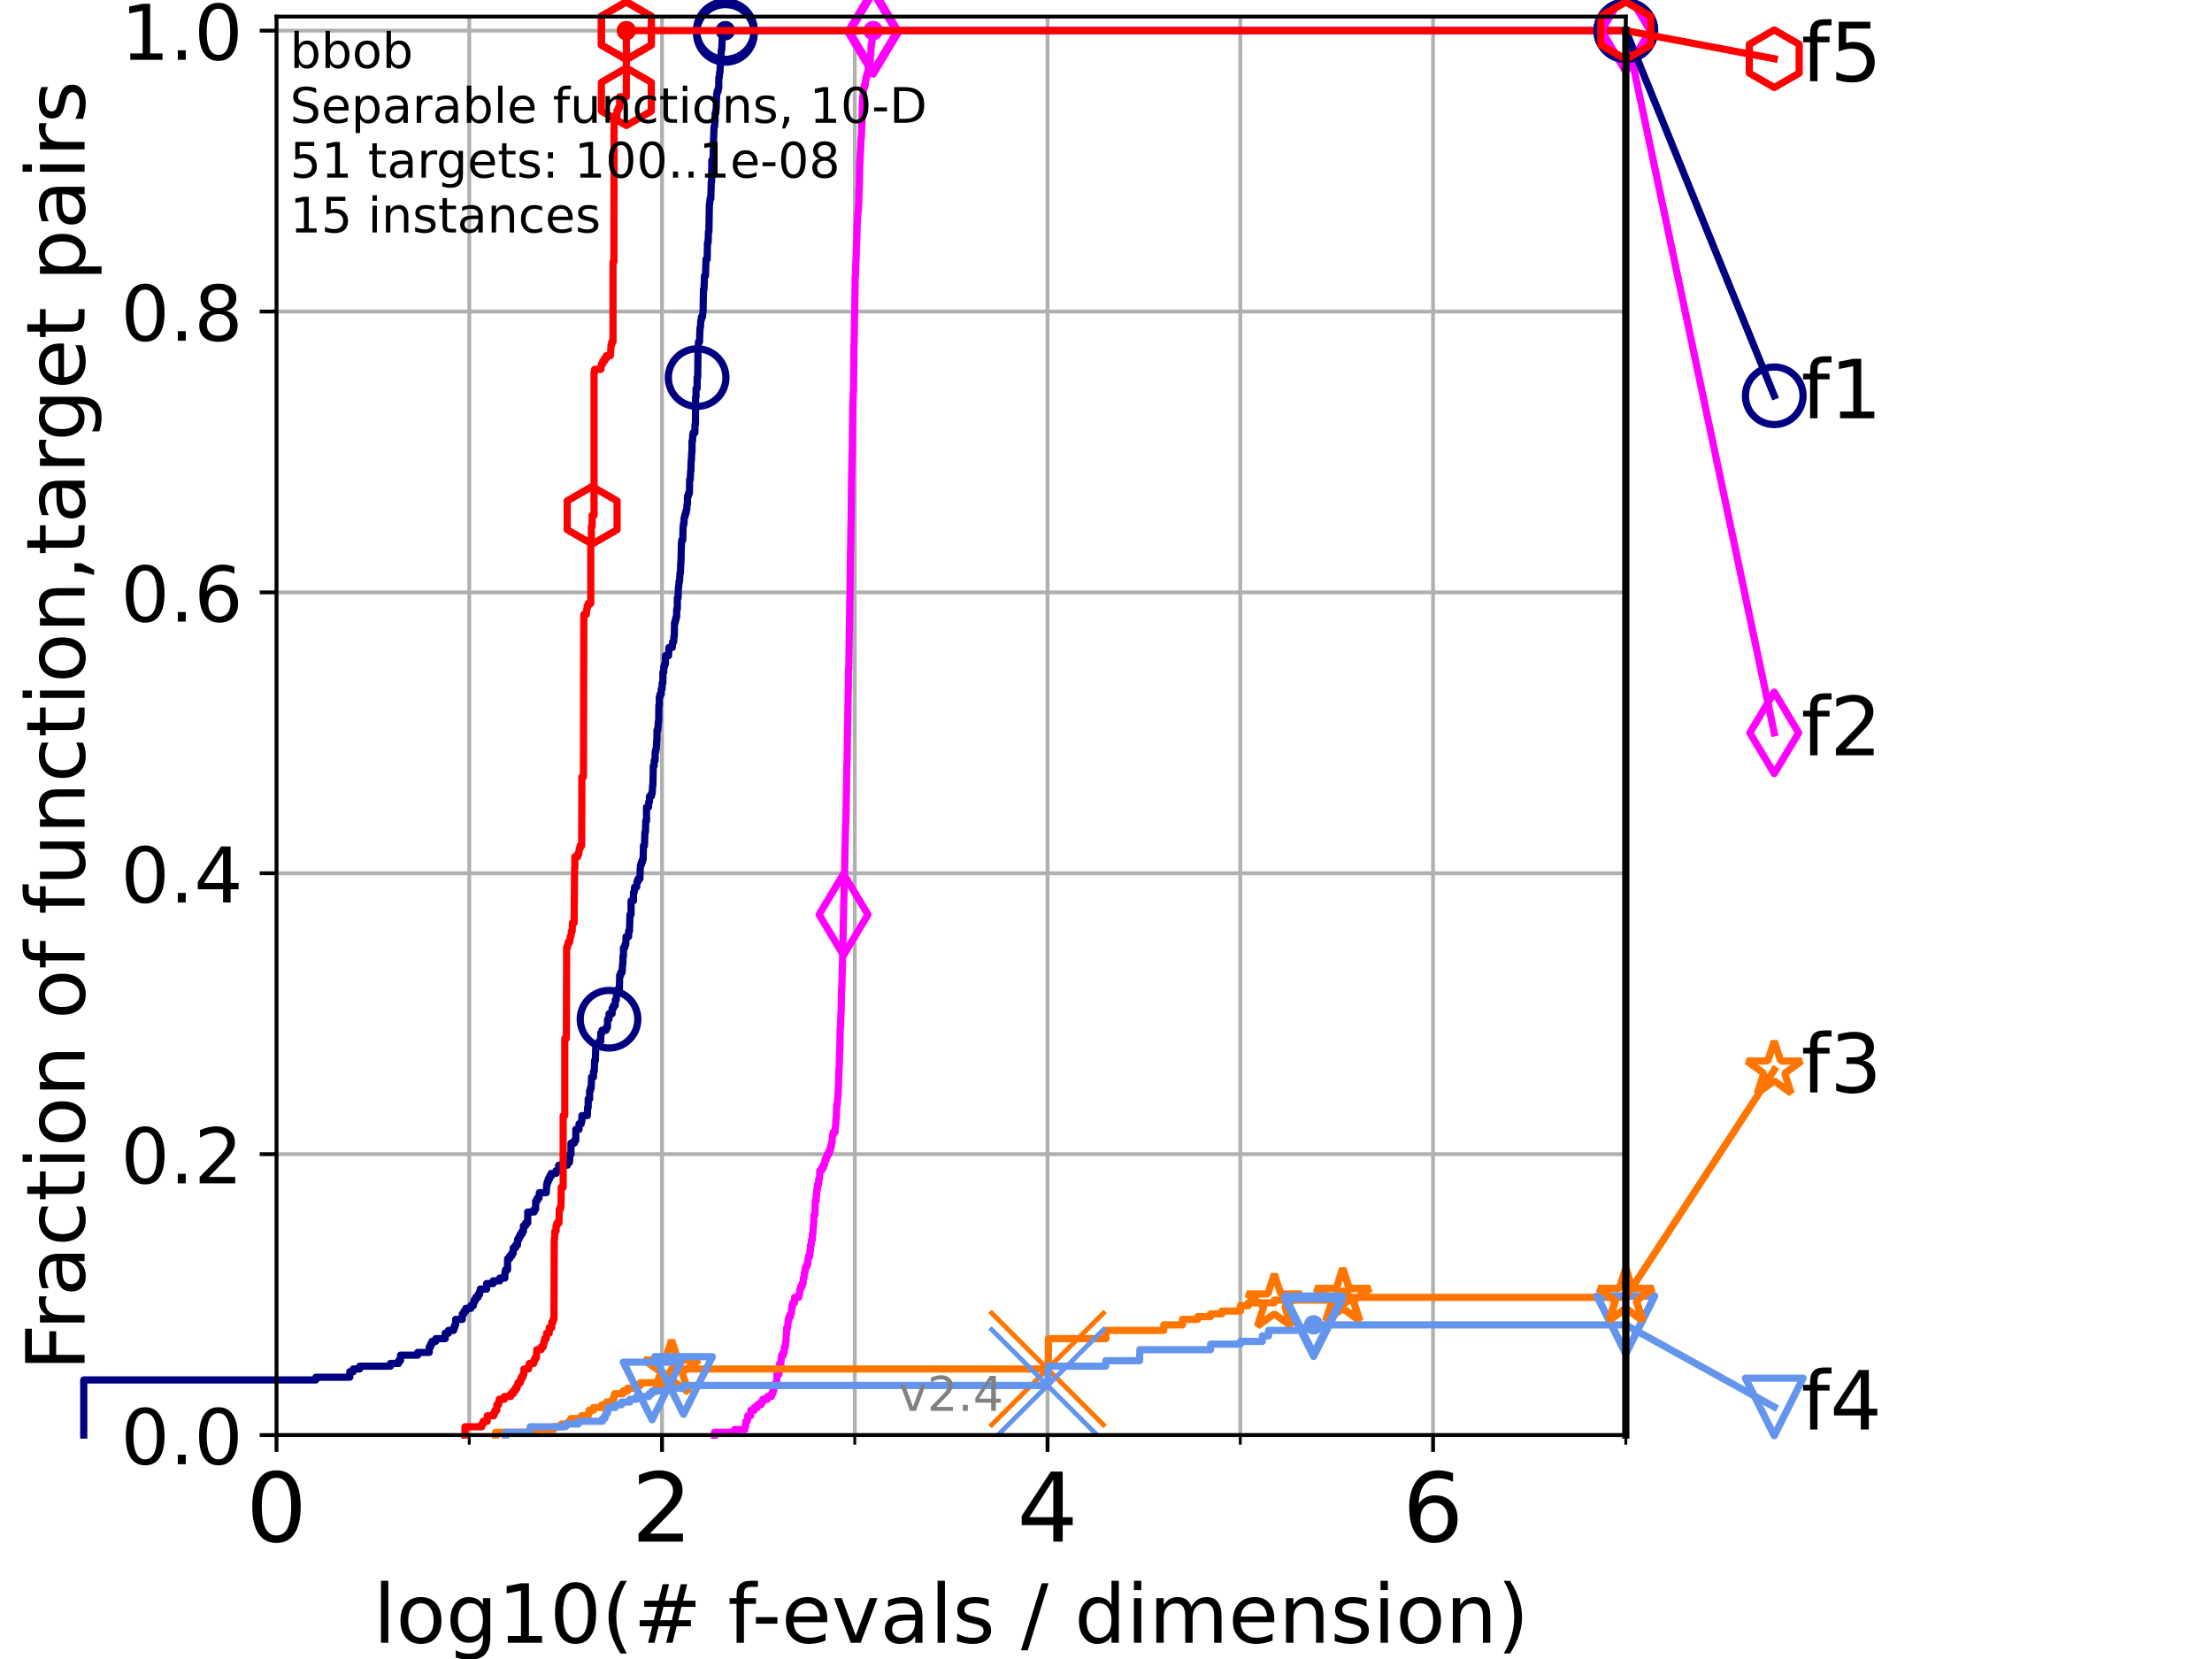 <?xml version="1.0" encoding="utf-8" standalone="no"?>
<!DOCTYPE svg PUBLIC "-//W3C//DTD SVG 1.1//EN"
  "http://www.w3.org/Graphics/SVG/1.1/DTD/svg11.dtd">
<!-- Created with matplotlib (https://matplotlib.org/) -->
<svg height="345.6pt" version="1.1" viewBox="0 0 460.8 345.6" width="460.8pt" xmlns="http://www.w3.org/2000/svg" xmlns:xlink="http://www.w3.org/1999/xlink">
 <defs>
  <style type="text/css">*{stroke-linecap:butt;stroke-linejoin:round;}</style>
 </defs>
 <g id="figure_1">
  <g id="patch_1">
   <path d="M 0 345.6 
L 460.8 345.6 
L 460.8 0 
L 0 0 
z
" style="fill:#ffffff;"/>
  </g>
  <g id="axes_1">
   <g id="patch_2">
    <path d="M 57.6 298.944 
L 338.688 298.944 
L 338.688 3.456 
L 57.6 3.456 
z
" style="fill:#ffffff;"/>
   </g>
   <g id="matplotlib.axis_1">
    <g id="xtick_1">
     <g id="line2d_1">
      <path clip-path="url(#p8cdee77c7f)" d="M 57.6 298.944 
L 57.6 3.456 
" style="fill:none;stroke:#b0b0b0;stroke-linecap:square;stroke-width:0.8;"/>
     </g>
     <g id="line2d_2">
      <defs>
       <path d="M 0 0 
L 0 3.5 
" id="m52e0ef9cba" style="stroke:#000000;stroke-width:0.8;"/>
      </defs>
      <g>
       <use style="stroke:#000000;stroke-width:0.8;" x="57.6" xlink:href="#m52e0ef9cba" y="298.944"/>
      </g>
     </g>
     <g id="text_1">
      <!-- 0 -->
      <g transform="translate(51.237 321.141)scale(0.2 -0.2)">
       <defs>
        <path d="M 31.781 66.406 
Q 24.172 66.406 20.328 58.906 
Q 16.5 51.422 16.5 36.375 
Q 16.5 21.391 20.328 13.891 
Q 24.172 6.391 31.781 6.391 
Q 39.453 6.391 43.281 13.891 
Q 47.125 21.391 47.125 36.375 
Q 47.125 51.422 43.281 58.906 
Q 39.453 66.406 31.781 66.406 
z
M 31.781 74.219 
Q 44.047 74.219 50.516 64.516 
Q 56.984 54.828 56.984 36.375 
Q 56.984 17.969 50.516 8.266 
Q 44.047 -1.422 31.781 -1.422 
Q 19.531 -1.422 13.062 8.266 
Q 6.594 17.969 6.594 36.375 
Q 6.594 54.828 13.062 64.516 
Q 19.531 74.219 31.781 74.219 
z
" id="DejaVuSans-48"/>
       </defs>
       <use xlink:href="#DejaVuSans-48"/>
      </g>
     </g>
    </g>
    <g id="xtick_2">
     <g id="line2d_3">
      <path clip-path="url(#p8cdee77c7f)" d="M 137.911 298.944 
L 137.911 3.456 
" style="fill:none;stroke:#b0b0b0;stroke-linecap:square;stroke-width:0.8;"/>
     </g>
     <g id="line2d_4">
      <g>
       <use style="stroke:#000000;stroke-width:0.8;" x="137.911" xlink:href="#m52e0ef9cba" y="298.944"/>
      </g>
     </g>
     <g id="text_2">
      <!-- 2 -->
      <g transform="translate(131.548 321.141)scale(0.2 -0.2)">
       <defs>
        <path d="M 19.188 8.297 
L 53.609 8.297 
L 53.609 0 
L 7.328 0 
L 7.328 8.297 
Q 12.938 14.109 22.625 23.891 
Q 32.328 33.688 34.812 36.531 
Q 39.547 41.844 41.422 45.531 
Q 43.312 49.219 43.312 52.781 
Q 43.312 58.594 39.234 62.25 
Q 35.156 65.922 28.609 65.922 
Q 23.969 65.922 18.812 64.312 
Q 13.672 62.703 7.812 59.422 
L 7.812 69.391 
Q 13.766 71.781 18.938 73 
Q 24.125 74.219 28.422 74.219 
Q 39.75 74.219 46.484 68.547 
Q 53.219 62.891 53.219 53.422 
Q 53.219 48.922 51.531 44.891 
Q 49.859 40.875 45.406 35.406 
Q 44.188 33.984 37.641 27.219 
Q 31.109 20.453 19.188 8.297 
z
" id="DejaVuSans-50"/>
       </defs>
       <use xlink:href="#DejaVuSans-50"/>
      </g>
     </g>
    </g>
    <g id="xtick_3">
     <g id="line2d_5">
      <path clip-path="url(#p8cdee77c7f)" d="M 218.222 298.944 
L 218.222 3.456 
" style="fill:none;stroke:#b0b0b0;stroke-linecap:square;stroke-width:0.8;"/>
     </g>
     <g id="line2d_6">
      <g>
       <use style="stroke:#000000;stroke-width:0.8;" x="218.222" xlink:href="#m52e0ef9cba" y="298.944"/>
      </g>
     </g>
     <g id="text_3">
      <!-- 4 -->
      <g transform="translate(211.859 321.141)scale(0.2 -0.2)">
       <defs>
        <path d="M 37.797 64.312 
L 12.891 25.391 
L 37.797 25.391 
z
M 35.203 72.906 
L 47.609 72.906 
L 47.609 25.391 
L 58.016 25.391 
L 58.016 17.188 
L 47.609 17.188 
L 47.609 0 
L 37.797 0 
L 37.797 17.188 
L 4.891 17.188 
L 4.891 26.703 
z
" id="DejaVuSans-52"/>
       </defs>
       <use xlink:href="#DejaVuSans-52"/>
      </g>
     </g>
    </g>
    <g id="xtick_4">
     <g id="line2d_7">
      <path clip-path="url(#p8cdee77c7f)" d="M 298.533 298.944 
L 298.533 3.456 
" style="fill:none;stroke:#b0b0b0;stroke-linecap:square;stroke-width:0.8;"/>
     </g>
     <g id="line2d_8">
      <g>
       <use style="stroke:#000000;stroke-width:0.8;" x="298.533" xlink:href="#m52e0ef9cba" y="298.944"/>
      </g>
     </g>
     <g id="text_4">
      <!-- 6 -->
      <g transform="translate(292.17 321.141)scale(0.2 -0.2)">
       <defs>
        <path d="M 33.016 40.375 
Q 26.375 40.375 22.484 35.828 
Q 18.609 31.297 18.609 23.391 
Q 18.609 15.531 22.484 10.953 
Q 26.375 6.391 33.016 6.391 
Q 39.656 6.391 43.531 10.953 
Q 47.406 15.531 47.406 23.391 
Q 47.406 31.297 43.531 35.828 
Q 39.656 40.375 33.016 40.375 
z
M 52.594 71.297 
L 52.594 62.312 
Q 48.875 64.062 45.094 64.984 
Q 41.312 65.922 37.594 65.922 
Q 27.828 65.922 22.672 59.328 
Q 17.531 52.734 16.797 39.406 
Q 19.672 43.656 24.016 45.922 
Q 28.375 48.188 33.594 48.188 
Q 44.578 48.188 50.953 41.516 
Q 57.328 34.859 57.328 23.391 
Q 57.328 12.156 50.688 5.359 
Q 44.047 -1.422 33.016 -1.422 
Q 20.359 -1.422 13.672 8.266 
Q 6.984 17.969 6.984 36.375 
Q 6.984 53.656 15.188 63.938 
Q 23.391 74.219 37.203 74.219 
Q 40.922 74.219 44.703 73.484 
Q 48.484 72.75 52.594 71.297 
z
" id="DejaVuSans-54"/>
       </defs>
       <use xlink:href="#DejaVuSans-54"/>
      </g>
     </g>
    </g>
    <g id="xtick_5">
     <g id="line2d_9">
      <path clip-path="url(#p8cdee77c7f)" d="M 97.755 298.944 
L 97.755 3.456 
" style="fill:none;stroke:#b0b0b0;stroke-linecap:square;stroke-width:0.8;"/>
     </g>
     <g id="line2d_10">
      <defs>
       <path d="M 0 0 
L 0 2 
" id="m38bc143d09" style="stroke:#000000;stroke-width:0.6;"/>
      </defs>
      <g>
       <use style="stroke:#000000;stroke-width:0.6;" x="97.755" xlink:href="#m38bc143d09" y="298.944"/>
      </g>
     </g>
    </g>
    <g id="xtick_6">
     <g id="line2d_11">
      <path clip-path="url(#p8cdee77c7f)" d="M 178.066 298.944 
L 178.066 3.456 
" style="fill:none;stroke:#b0b0b0;stroke-linecap:square;stroke-width:0.8;"/>
     </g>
     <g id="line2d_12">
      <g>
       <use style="stroke:#000000;stroke-width:0.6;" x="178.066" xlink:href="#m38bc143d09" y="298.944"/>
      </g>
     </g>
    </g>
    <g id="xtick_7">
     <g id="line2d_13">
      <path clip-path="url(#p8cdee77c7f)" d="M 258.377 298.944 
L 258.377 3.456 
" style="fill:none;stroke:#b0b0b0;stroke-linecap:square;stroke-width:0.8;"/>
     </g>
     <g id="line2d_14">
      <g>
       <use style="stroke:#000000;stroke-width:0.6;" x="258.377" xlink:href="#m38bc143d09" y="298.944"/>
      </g>
     </g>
    </g>
    <g id="xtick_8">
     <g id="line2d_15">
      <path clip-path="url(#p8cdee77c7f)" d="M 338.688 298.944 
L 338.688 3.456 
" style="fill:none;stroke:#b0b0b0;stroke-linecap:square;stroke-width:0.8;"/>
     </g>
     <g id="line2d_16">
      <g>
       <use style="stroke:#000000;stroke-width:0.6;" x="338.688" xlink:href="#m38bc143d09" y="298.944"/>
      </g>
     </g>
    </g>
    <g id="text_5">
     <!-- log10(# f-evals / dimension) -->
     <g transform="translate(77.764 342.218)scale(0.17 -0.17)">
      <defs>
       <path d="M 9.422 75.984 
L 18.406 75.984 
L 18.406 0 
L 9.422 0 
z
" id="DejaVuSans-108"/>
       <path d="M 30.609 48.391 
Q 23.391 48.391 19.188 42.75 
Q 14.984 37.109 14.984 27.297 
Q 14.984 17.484 19.156 11.844 
Q 23.344 6.203 30.609 6.203 
Q 37.797 6.203 41.984 11.859 
Q 46.188 17.531 46.188 27.297 
Q 46.188 37.016 41.984 42.703 
Q 37.797 48.391 30.609 48.391 
z
M 30.609 56 
Q 42.328 56 49.016 48.375 
Q 55.719 40.766 55.719 27.297 
Q 55.719 13.875 49.016 6.219 
Q 42.328 -1.422 30.609 -1.422 
Q 18.844 -1.422 12.172 6.219 
Q 5.516 13.875 5.516 27.297 
Q 5.516 40.766 12.172 48.375 
Q 18.844 56 30.609 56 
z
" id="DejaVuSans-111"/>
       <path d="M 45.406 27.984 
Q 45.406 37.75 41.375 43.109 
Q 37.359 48.484 30.078 48.484 
Q 22.859 48.484 18.828 43.109 
Q 14.797 37.75 14.797 27.984 
Q 14.797 18.266 18.828 12.891 
Q 22.859 7.516 30.078 7.516 
Q 37.359 7.516 41.375 12.891 
Q 45.406 18.266 45.406 27.984 
z
M 54.391 6.781 
Q 54.391 -7.172 48.188 -13.984 
Q 42 -20.797 29.203 -20.797 
Q 24.469 -20.797 20.266 -20.094 
Q 16.062 -19.391 12.109 -17.922 
L 12.109 -9.188 
Q 16.062 -11.328 19.922 -12.344 
Q 23.781 -13.375 27.781 -13.375 
Q 36.625 -13.375 41.016 -8.766 
Q 45.406 -4.156 45.406 5.172 
L 45.406 9.625 
Q 42.625 4.781 38.281 2.391 
Q 33.938 0 27.875 0 
Q 17.828 0 11.672 7.656 
Q 5.516 15.328 5.516 27.984 
Q 5.516 40.672 11.672 48.328 
Q 17.828 56 27.875 56 
Q 33.938 56 38.281 53.609 
Q 42.625 51.219 45.406 46.391 
L 45.406 54.688 
L 54.391 54.688 
z
" id="DejaVuSans-103"/>
       <path d="M 12.406 8.297 
L 28.516 8.297 
L 28.516 63.922 
L 10.984 60.406 
L 10.984 69.391 
L 28.422 72.906 
L 38.281 72.906 
L 38.281 8.297 
L 54.391 8.297 
L 54.391 0 
L 12.406 0 
z
" id="DejaVuSans-49"/>
       <path d="M 31 75.875 
Q 24.469 64.656 21.281 53.656 
Q 18.109 42.672 18.109 31.391 
Q 18.109 20.125 21.312 9.062 
Q 24.516 -2 31 -13.188 
L 23.188 -13.188 
Q 15.875 -1.703 12.234 9.375 
Q 8.594 20.453 8.594 31.391 
Q 8.594 42.281 12.203 53.312 
Q 15.828 64.359 23.188 75.875 
z
" id="DejaVuSans-40"/>
       <path d="M 51.125 44 
L 36.922 44 
L 32.812 27.688 
L 47.125 27.688 
z
M 43.797 71.781 
L 38.719 51.516 
L 52.984 51.516 
L 58.109 71.781 
L 65.922 71.781 
L 60.891 51.516 
L 76.125 51.516 
L 76.125 44 
L 58.984 44 
L 54.984 27.688 
L 70.516 27.688 
L 70.516 20.219 
L 53.078 20.219 
L 48 0 
L 40.188 0 
L 45.219 20.219 
L 30.906 20.219 
L 25.875 0 
L 18.016 0 
L 23.094 20.219 
L 7.719 20.219 
L 7.719 27.688 
L 24.906 27.688 
L 29 44 
L 13.281 44 
L 13.281 51.516 
L 30.906 51.516 
L 35.891 71.781 
z
" id="DejaVuSans-35"/>
       <path id="DejaVuSans-32"/>
       <path d="M 37.109 75.984 
L 37.109 68.5 
L 28.516 68.5 
Q 23.688 68.5 21.797 66.547 
Q 19.922 64.594 19.922 59.516 
L 19.922 54.688 
L 34.719 54.688 
L 34.719 47.703 
L 19.922 47.703 
L 19.922 0 
L 10.891 0 
L 10.891 47.703 
L 2.297 47.703 
L 2.297 54.688 
L 10.891 54.688 
L 10.891 58.5 
Q 10.891 67.625 15.141 71.797 
Q 19.391 75.984 28.609 75.984 
z
" id="DejaVuSans-102"/>
       <path d="M 4.891 31.391 
L 31.203 31.391 
L 31.203 23.391 
L 4.891 23.391 
z
" id="DejaVuSans-45"/>
       <path d="M 56.203 29.594 
L 56.203 25.203 
L 14.891 25.203 
Q 15.484 15.922 20.484 11.062 
Q 25.484 6.203 34.422 6.203 
Q 39.594 6.203 44.453 7.469 
Q 49.312 8.734 54.109 11.281 
L 54.109 2.781 
Q 49.266 0.734 44.188 -0.344 
Q 39.109 -1.422 33.891 -1.422 
Q 20.797 -1.422 13.156 6.188 
Q 5.516 13.812 5.516 26.812 
Q 5.516 40.234 12.766 48.109 
Q 20.016 56 32.328 56 
Q 43.359 56 49.781 48.891 
Q 56.203 41.797 56.203 29.594 
z
M 47.219 32.234 
Q 47.125 39.594 43.094 43.984 
Q 39.062 48.391 32.422 48.391 
Q 24.906 48.391 20.391 44.141 
Q 15.875 39.891 15.188 32.172 
z
" id="DejaVuSans-101"/>
       <path d="M 2.984 54.688 
L 12.5 54.688 
L 29.594 8.797 
L 46.688 54.688 
L 56.203 54.688 
L 35.688 0 
L 23.484 0 
z
" id="DejaVuSans-118"/>
       <path d="M 34.281 27.484 
Q 23.391 27.484 19.188 25 
Q 14.984 22.516 14.984 16.5 
Q 14.984 11.719 18.141 8.906 
Q 21.297 6.109 26.703 6.109 
Q 34.188 6.109 38.703 11.406 
Q 43.219 16.703 43.219 25.484 
L 43.219 27.484 
z
M 52.203 31.203 
L 52.203 0 
L 43.219 0 
L 43.219 8.297 
Q 40.141 3.328 35.547 0.953 
Q 30.953 -1.422 24.312 -1.422 
Q 15.922 -1.422 10.953 3.297 
Q 6 8.016 6 15.922 
Q 6 25.141 12.172 29.828 
Q 18.359 34.516 30.609 34.516 
L 43.219 34.516 
L 43.219 35.406 
Q 43.219 41.609 39.141 45 
Q 35.062 48.391 27.688 48.391 
Q 23 48.391 18.547 47.266 
Q 14.109 46.141 10.016 43.891 
L 10.016 52.203 
Q 14.938 54.109 19.578 55.047 
Q 24.219 56 28.609 56 
Q 40.484 56 46.344 49.844 
Q 52.203 43.703 52.203 31.203 
z
" id="DejaVuSans-97"/>
       <path d="M 44.281 53.078 
L 44.281 44.578 
Q 40.484 46.531 36.375 47.5 
Q 32.281 48.484 27.875 48.484 
Q 21.188 48.484 17.844 46.438 
Q 14.5 44.391 14.5 40.281 
Q 14.5 37.156 16.891 35.375 
Q 19.281 33.594 26.516 31.984 
L 29.594 31.297 
Q 39.156 29.25 43.188 25.516 
Q 47.219 21.781 47.219 15.094 
Q 47.219 7.469 41.188 3.016 
Q 35.156 -1.422 24.609 -1.422 
Q 20.219 -1.422 15.453 -0.562 
Q 10.688 0.297 5.422 2 
L 5.422 11.281 
Q 10.406 8.688 15.234 7.391 
Q 20.062 6.109 24.812 6.109 
Q 31.156 6.109 34.562 8.281 
Q 37.984 10.453 37.984 14.406 
Q 37.984 18.062 35.516 20.016 
Q 33.062 21.969 24.703 23.781 
L 21.578 24.516 
Q 13.234 26.266 9.516 29.906 
Q 5.812 33.547 5.812 39.891 
Q 5.812 47.609 11.281 51.797 
Q 16.75 56 26.812 56 
Q 31.781 56 36.172 55.266 
Q 40.578 54.547 44.281 53.078 
z
" id="DejaVuSans-115"/>
       <path d="M 25.391 72.906 
L 33.688 72.906 
L 8.297 -9.281 
L 0 -9.281 
z
" id="DejaVuSans-47"/>
       <path d="M 45.406 46.391 
L 45.406 75.984 
L 54.391 75.984 
L 54.391 0 
L 45.406 0 
L 45.406 8.203 
Q 42.578 3.328 38.25 0.953 
Q 33.938 -1.422 27.875 -1.422 
Q 17.969 -1.422 11.734 6.484 
Q 5.516 14.406 5.516 27.297 
Q 5.516 40.188 11.734 48.094 
Q 17.969 56 27.875 56 
Q 33.938 56 38.25 53.625 
Q 42.578 51.266 45.406 46.391 
z
M 14.797 27.297 
Q 14.797 17.391 18.875 11.75 
Q 22.953 6.109 30.078 6.109 
Q 37.203 6.109 41.297 11.75 
Q 45.406 17.391 45.406 27.297 
Q 45.406 37.203 41.297 42.844 
Q 37.203 48.484 30.078 48.484 
Q 22.953 48.484 18.875 42.844 
Q 14.797 37.203 14.797 27.297 
z
" id="DejaVuSans-100"/>
       <path d="M 9.422 54.688 
L 18.406 54.688 
L 18.406 0 
L 9.422 0 
z
M 9.422 75.984 
L 18.406 75.984 
L 18.406 64.594 
L 9.422 64.594 
z
" id="DejaVuSans-105"/>
       <path d="M 52 44.188 
Q 55.375 50.25 60.062 53.125 
Q 64.75 56 71.094 56 
Q 79.641 56 84.281 50.016 
Q 88.922 44.047 88.922 33.016 
L 88.922 0 
L 79.891 0 
L 79.891 32.719 
Q 79.891 40.578 77.094 44.375 
Q 74.312 48.188 68.609 48.188 
Q 61.625 48.188 57.562 43.547 
Q 53.516 38.922 53.516 30.906 
L 53.516 0 
L 44.484 0 
L 44.484 32.719 
Q 44.484 40.625 41.703 44.406 
Q 38.922 48.188 33.109 48.188 
Q 26.219 48.188 22.156 43.531 
Q 18.109 38.875 18.109 30.906 
L 18.109 0 
L 9.078 0 
L 9.078 54.688 
L 18.109 54.688 
L 18.109 46.188 
Q 21.188 51.219 25.484 53.609 
Q 29.781 56 35.688 56 
Q 41.656 56 45.828 52.969 
Q 50 49.953 52 44.188 
z
" id="DejaVuSans-109"/>
       <path d="M 54.891 33.016 
L 54.891 0 
L 45.906 0 
L 45.906 32.719 
Q 45.906 40.484 42.875 44.328 
Q 39.844 48.188 33.797 48.188 
Q 26.516 48.188 22.312 43.547 
Q 18.109 38.922 18.109 30.906 
L 18.109 0 
L 9.078 0 
L 9.078 54.688 
L 18.109 54.688 
L 18.109 46.188 
Q 21.344 51.125 25.703 53.562 
Q 30.078 56 35.797 56 
Q 45.219 56 50.047 50.172 
Q 54.891 44.344 54.891 33.016 
z
" id="DejaVuSans-110"/>
       <path d="M 8.016 75.875 
L 15.828 75.875 
Q 23.141 64.359 26.781 53.312 
Q 30.422 42.281 30.422 31.391 
Q 30.422 20.453 26.781 9.375 
Q 23.141 -1.703 15.828 -13.188 
L 8.016 -13.188 
Q 14.5 -2 17.703 9.062 
Q 20.906 20.125 20.906 31.391 
Q 20.906 42.672 17.703 53.656 
Q 14.5 64.656 8.016 75.875 
z
" id="DejaVuSans-41"/>
      </defs>
      <use xlink:href="#DejaVuSans-108"/>
      <use x="27.783" xlink:href="#DejaVuSans-111"/>
      <use x="88.965" xlink:href="#DejaVuSans-103"/>
      <use x="152.441" xlink:href="#DejaVuSans-49"/>
      <use x="216.064" xlink:href="#DejaVuSans-48"/>
      <use x="279.688" xlink:href="#DejaVuSans-40"/>
      <use x="318.701" xlink:href="#DejaVuSans-35"/>
      <use x="402.49" xlink:href="#DejaVuSans-32"/>
      <use x="434.277" xlink:href="#DejaVuSans-102"/>
      <use x="463.982" xlink:href="#DejaVuSans-45"/>
      <use x="500.066" xlink:href="#DejaVuSans-101"/>
      <use x="561.59" xlink:href="#DejaVuSans-118"/>
      <use x="620.77" xlink:href="#DejaVuSans-97"/>
      <use x="682.049" xlink:href="#DejaVuSans-108"/>
      <use x="709.832" xlink:href="#DejaVuSans-115"/>
      <use x="761.932" xlink:href="#DejaVuSans-32"/>
      <use x="793.719" xlink:href="#DejaVuSans-47"/>
      <use x="827.41" xlink:href="#DejaVuSans-32"/>
      <use x="859.197" xlink:href="#DejaVuSans-100"/>
      <use x="922.674" xlink:href="#DejaVuSans-105"/>
      <use x="950.457" xlink:href="#DejaVuSans-109"/>
      <use x="1047.869" xlink:href="#DejaVuSans-101"/>
      <use x="1109.393" xlink:href="#DejaVuSans-110"/>
      <use x="1172.771" xlink:href="#DejaVuSans-115"/>
      <use x="1224.871" xlink:href="#DejaVuSans-105"/>
      <use x="1252.654" xlink:href="#DejaVuSans-111"/>
      <use x="1313.836" xlink:href="#DejaVuSans-110"/>
      <use x="1377.215" xlink:href="#DejaVuSans-41"/>
     </g>
    </g>
   </g>
   <g id="matplotlib.axis_2">
    <g id="ytick_1">
     <g id="line2d_17">
      <path clip-path="url(#p8cdee77c7f)" d="M 57.6 298.944 
L 338.688 298.944 
" style="fill:none;stroke:#b0b0b0;stroke-linecap:square;stroke-width:0.8;"/>
     </g>
     <g id="line2d_18">
      <defs>
       <path d="M 0 0 
L -3.5 0 
" id="m485868c8bb" style="stroke:#000000;stroke-width:0.8;"/>
      </defs>
      <g>
       <use style="stroke:#000000;stroke-width:0.8;" x="57.6" xlink:href="#m485868c8bb" y="298.944"/>
      </g>
     </g>
     <g id="text_6">
      <!-- 0.0 -->
      <g transform="translate(25.155 305.023)scale(0.16 -0.16)">
       <defs>
        <path d="M 10.688 12.406 
L 21 12.406 
L 21 0 
L 10.688 0 
z
" id="DejaVuSans-46"/>
       </defs>
       <use xlink:href="#DejaVuSans-48"/>
       <use x="63.623" xlink:href="#DejaVuSans-46"/>
       <use x="95.41" xlink:href="#DejaVuSans-48"/>
      </g>
     </g>
    </g>
    <g id="ytick_2">
     <g id="line2d_19">
      <path clip-path="url(#p8cdee77c7f)" d="M 57.6 240.432 
L 338.688 240.432 
" style="fill:none;stroke:#b0b0b0;stroke-linecap:square;stroke-width:0.8;"/>
     </g>
     <g id="line2d_20">
      <g>
       <use style="stroke:#000000;stroke-width:0.8;" x="57.6" xlink:href="#m485868c8bb" y="240.432"/>
      </g>
     </g>
     <g id="text_7">
      <!-- 0.2 -->
      <g transform="translate(25.155 246.51)scale(0.16 -0.16)">
       <use xlink:href="#DejaVuSans-48"/>
       <use x="63.623" xlink:href="#DejaVuSans-46"/>
       <use x="95.41" xlink:href="#DejaVuSans-50"/>
      </g>
     </g>
    </g>
    <g id="ytick_3">
     <g id="line2d_21">
      <path clip-path="url(#p8cdee77c7f)" d="M 57.6 181.919 
L 338.688 181.919 
" style="fill:none;stroke:#b0b0b0;stroke-linecap:square;stroke-width:0.8;"/>
     </g>
     <g id="line2d_22">
      <g>
       <use style="stroke:#000000;stroke-width:0.8;" x="57.6" xlink:href="#m485868c8bb" y="181.919"/>
      </g>
     </g>
     <g id="text_8">
      <!-- 0.4 -->
      <g transform="translate(25.155 187.998)scale(0.16 -0.16)">
       <use xlink:href="#DejaVuSans-48"/>
       <use x="63.623" xlink:href="#DejaVuSans-46"/>
       <use x="95.41" xlink:href="#DejaVuSans-52"/>
      </g>
     </g>
    </g>
    <g id="ytick_4">
     <g id="line2d_23">
      <path clip-path="url(#p8cdee77c7f)" d="M 57.6 123.407 
L 338.688 123.407 
" style="fill:none;stroke:#b0b0b0;stroke-linecap:square;stroke-width:0.8;"/>
     </g>
     <g id="line2d_24">
      <g>
       <use style="stroke:#000000;stroke-width:0.8;" x="57.6" xlink:href="#m485868c8bb" y="123.407"/>
      </g>
     </g>
     <g id="text_9">
      <!-- 0.6 -->
      <g transform="translate(25.155 129.485)scale(0.16 -0.16)">
       <use xlink:href="#DejaVuSans-48"/>
       <use x="63.623" xlink:href="#DejaVuSans-46"/>
       <use x="95.41" xlink:href="#DejaVuSans-54"/>
      </g>
     </g>
    </g>
    <g id="ytick_5">
     <g id="line2d_25">
      <path clip-path="url(#p8cdee77c7f)" d="M 57.6 64.894 
L 338.688 64.894 
" style="fill:none;stroke:#b0b0b0;stroke-linecap:square;stroke-width:0.8;"/>
     </g>
     <g id="line2d_26">
      <g>
       <use style="stroke:#000000;stroke-width:0.8;" x="57.6" xlink:href="#m485868c8bb" y="64.894"/>
      </g>
     </g>
     <g id="text_10">
      <!-- 0.8 -->
      <g transform="translate(25.155 70.973)scale(0.16 -0.16)">
       <defs>
        <path d="M 31.781 34.625 
Q 24.75 34.625 20.719 30.859 
Q 16.703 27.094 16.703 20.516 
Q 16.703 13.922 20.719 10.156 
Q 24.75 6.391 31.781 6.391 
Q 38.812 6.391 42.859 10.172 
Q 46.922 13.969 46.922 20.516 
Q 46.922 27.094 42.891 30.859 
Q 38.875 34.625 31.781 34.625 
z
M 21.922 38.812 
Q 15.578 40.375 12.031 44.719 
Q 8.5 49.078 8.5 55.328 
Q 8.5 64.062 14.719 69.141 
Q 20.953 74.219 31.781 74.219 
Q 42.672 74.219 48.875 69.141 
Q 55.078 64.062 55.078 55.328 
Q 55.078 49.078 51.531 44.719 
Q 48 40.375 41.703 38.812 
Q 48.828 37.156 52.797 32.312 
Q 56.781 27.484 56.781 20.516 
Q 56.781 9.906 50.312 4.234 
Q 43.844 -1.422 31.781 -1.422 
Q 19.734 -1.422 13.25 4.234 
Q 6.781 9.906 6.781 20.516 
Q 6.781 27.484 10.781 32.312 
Q 14.797 37.156 21.922 38.812 
z
M 18.312 54.391 
Q 18.312 48.734 21.844 45.562 
Q 25.391 42.391 31.781 42.391 
Q 38.141 42.391 41.719 45.562 
Q 45.312 48.734 45.312 54.391 
Q 45.312 60.062 41.719 63.234 
Q 38.141 66.406 31.781 66.406 
Q 25.391 66.406 21.844 63.234 
Q 18.312 60.062 18.312 54.391 
z
" id="DejaVuSans-56"/>
       </defs>
       <use xlink:href="#DejaVuSans-48"/>
       <use x="63.623" xlink:href="#DejaVuSans-46"/>
       <use x="95.41" xlink:href="#DejaVuSans-56"/>
      </g>
     </g>
    </g>
    <g id="ytick_6">
     <g id="line2d_27">
      <path clip-path="url(#p8cdee77c7f)" d="M 57.6 6.382 
L 338.688 6.382 
" style="fill:none;stroke:#b0b0b0;stroke-linecap:square;stroke-width:0.8;"/>
     </g>
     <g id="line2d_28">
      <g>
       <use style="stroke:#000000;stroke-width:0.8;" x="57.6" xlink:href="#m485868c8bb" y="6.382"/>
      </g>
     </g>
     <g id="text_11">
      <!-- 1.0 -->
      <g transform="translate(25.155 12.46)scale(0.16 -0.16)">
       <use xlink:href="#DejaVuSans-49"/>
       <use x="63.623" xlink:href="#DejaVuSans-46"/>
       <use x="95.41" xlink:href="#DejaVuSans-48"/>
      </g>
     </g>
    </g>
    <g id="text_12">
     <!-- Fraction of function,target pairs -->
     <g transform="translate(17.62 285.585)rotate(-90)scale(0.17 -0.17)">
      <defs>
       <path d="M 9.812 72.906 
L 51.703 72.906 
L 51.703 64.594 
L 19.672 64.594 
L 19.672 43.109 
L 48.578 43.109 
L 48.578 34.812 
L 19.672 34.812 
L 19.672 0 
L 9.812 0 
z
" id="DejaVuSans-70"/>
       <path d="M 41.109 46.297 
Q 39.594 47.172 37.812 47.578 
Q 36.031 48 33.891 48 
Q 26.266 48 22.188 43.047 
Q 18.109 38.094 18.109 28.812 
L 18.109 0 
L 9.078 0 
L 9.078 54.688 
L 18.109 54.688 
L 18.109 46.188 
Q 20.953 51.172 25.484 53.578 
Q 30.031 56 36.531 56 
Q 37.453 56 38.578 55.875 
Q 39.703 55.766 41.062 55.516 
z
" id="DejaVuSans-114"/>
       <path d="M 48.781 52.594 
L 48.781 44.188 
Q 44.969 46.297 41.141 47.344 
Q 37.312 48.391 33.406 48.391 
Q 24.656 48.391 19.812 42.844 
Q 14.984 37.312 14.984 27.297 
Q 14.984 17.281 19.812 11.734 
Q 24.656 6.203 33.406 6.203 
Q 37.312 6.203 41.141 7.25 
Q 44.969 8.297 48.781 10.406 
L 48.781 2.094 
Q 45.016 0.344 40.984 -0.531 
Q 36.969 -1.422 32.422 -1.422 
Q 20.062 -1.422 12.781 6.344 
Q 5.516 14.109 5.516 27.297 
Q 5.516 40.672 12.859 48.328 
Q 20.219 56 33.016 56 
Q 37.156 56 41.109 55.141 
Q 45.062 54.297 48.781 52.594 
z
" id="DejaVuSans-99"/>
       <path d="M 18.312 70.219 
L 18.312 54.688 
L 36.812 54.688 
L 36.812 47.703 
L 18.312 47.703 
L 18.312 18.016 
Q 18.312 11.328 20.141 9.422 
Q 21.969 7.516 27.594 7.516 
L 36.812 7.516 
L 36.812 0 
L 27.594 0 
Q 17.188 0 13.234 3.875 
Q 9.281 7.766 9.281 18.016 
L 9.281 47.703 
L 2.688 47.703 
L 2.688 54.688 
L 9.281 54.688 
L 9.281 70.219 
z
" id="DejaVuSans-116"/>
       <path d="M 8.5 21.578 
L 8.5 54.688 
L 17.484 54.688 
L 17.484 21.922 
Q 17.484 14.156 20.5 10.266 
Q 23.531 6.391 29.594 6.391 
Q 36.859 6.391 41.078 11.031 
Q 45.312 15.672 45.312 23.688 
L 45.312 54.688 
L 54.297 54.688 
L 54.297 0 
L 45.312 0 
L 45.312 8.406 
Q 42.047 3.422 37.719 1 
Q 33.406 -1.422 27.688 -1.422 
Q 18.266 -1.422 13.375 4.438 
Q 8.5 10.297 8.5 21.578 
z
M 31.109 56 
z
" id="DejaVuSans-117"/>
       <path d="M 11.719 12.406 
L 22.016 12.406 
L 22.016 4 
L 14.016 -11.625 
L 7.719 -11.625 
L 11.719 4 
z
" id="DejaVuSans-44"/>
       <path d="M 18.109 8.203 
L 18.109 -20.797 
L 9.078 -20.797 
L 9.078 54.688 
L 18.109 54.688 
L 18.109 46.391 
Q 20.953 51.266 25.266 53.625 
Q 29.594 56 35.594 56 
Q 45.562 56 51.781 48.094 
Q 58.016 40.188 58.016 27.297 
Q 58.016 14.406 51.781 6.484 
Q 45.562 -1.422 35.594 -1.422 
Q 29.594 -1.422 25.266 0.953 
Q 20.953 3.328 18.109 8.203 
z
M 48.688 27.297 
Q 48.688 37.203 44.609 42.844 
Q 40.531 48.484 33.406 48.484 
Q 26.266 48.484 22.188 42.844 
Q 18.109 37.203 18.109 27.297 
Q 18.109 17.391 22.188 11.75 
Q 26.266 6.109 33.406 6.109 
Q 40.531 6.109 44.609 11.75 
Q 48.688 17.391 48.688 27.297 
z
" id="DejaVuSans-112"/>
      </defs>
      <use xlink:href="#DejaVuSans-70"/>
      <use x="50.27" xlink:href="#DejaVuSans-114"/>
      <use x="91.383" xlink:href="#DejaVuSans-97"/>
      <use x="152.662" xlink:href="#DejaVuSans-99"/>
      <use x="207.643" xlink:href="#DejaVuSans-116"/>
      <use x="246.852" xlink:href="#DejaVuSans-105"/>
      <use x="274.635" xlink:href="#DejaVuSans-111"/>
      <use x="335.816" xlink:href="#DejaVuSans-110"/>
      <use x="399.195" xlink:href="#DejaVuSans-32"/>
      <use x="430.982" xlink:href="#DejaVuSans-111"/>
      <use x="492.164" xlink:href="#DejaVuSans-102"/>
      <use x="527.369" xlink:href="#DejaVuSans-32"/>
      <use x="559.156" xlink:href="#DejaVuSans-102"/>
      <use x="594.361" xlink:href="#DejaVuSans-117"/>
      <use x="657.74" xlink:href="#DejaVuSans-110"/>
      <use x="721.119" xlink:href="#DejaVuSans-99"/>
      <use x="776.1" xlink:href="#DejaVuSans-116"/>
      <use x="815.309" xlink:href="#DejaVuSans-105"/>
      <use x="843.092" xlink:href="#DejaVuSans-111"/>
      <use x="904.273" xlink:href="#DejaVuSans-110"/>
      <use x="967.652" xlink:href="#DejaVuSans-44"/>
      <use x="999.439" xlink:href="#DejaVuSans-116"/>
      <use x="1038.648" xlink:href="#DejaVuSans-97"/>
      <use x="1099.928" xlink:href="#DejaVuSans-114"/>
      <use x="1139.291" xlink:href="#DejaVuSans-103"/>
      <use x="1202.768" xlink:href="#DejaVuSans-101"/>
      <use x="1264.291" xlink:href="#DejaVuSans-116"/>
      <use x="1303.5" xlink:href="#DejaVuSans-32"/>
      <use x="1335.287" xlink:href="#DejaVuSans-112"/>
      <use x="1398.764" xlink:href="#DejaVuSans-97"/>
      <use x="1460.043" xlink:href="#DejaVuSans-105"/>
      <use x="1487.826" xlink:href="#DejaVuSans-114"/>
      <use x="1528.939" xlink:href="#DejaVuSans-115"/>
     </g>
    </g>
   </g>
   <g id="line2d_29">
    <defs>
     <path d="M 0 1.5 
C 0.398 1.5 0.779 1.342 1.061 1.061 
C 1.342 0.779 1.5 0.398 1.5 0 
C 1.5 -0.398 1.342 -0.779 1.061 -1.061 
C 0.779 -1.342 0.398 -1.5 0 -1.5 
C -0.398 -1.5 -0.779 -1.342 -1.061 -1.061 
C -1.342 -0.779 -1.5 -0.398 -1.5 0 
C -1.5 0.398 -1.342 0.779 -1.061 1.061 
C -0.779 1.342 -0.398 1.5 0 1.5 
z
" id="m399d7bb8e7" style="stroke:#000080;"/>
    </defs>
    <g>
     <use style="fill:#000080;stroke:#000080;" x="151.113" xlink:href="#m399d7bb8e7" y="6.382"/>
     <use style="fill:#000080;stroke:#000080;" x="151.113" xlink:href="#m399d7bb8e7" y="6.382"/>
    </g>
   </g>
   <g id="line2d_30">
    <path d="M 17.445 298.944 
L 17.445 287.471 
L 65.797 287.471 
L 65.797 286.897 
L 72.868 286.897 
L 72.868 285.75 
L 73.579 285.75 
L 73.579 285.176 
L 74.922 285.176 
L 74.922 284.603 
L 81.334 284.603 
L 81.334 284.029 
L 83.037 284.029 
L 83.037 283.455 
L 83.438 283.455 
L 83.438 282.308 
L 87.01 282.308 
L 87.01 281.734 
L 89.419 281.734 
L 89.419 280.587 
L 89.698 280.587 
L 89.698 280.013 
L 89.973 280.013 
L 89.973 279.44 
L 90.771 279.44 
L 90.771 278.866 
L 92.738 278.866 
L 92.738 277.719 
L 93.422 277.719 
L 93.422 277.145 
L 94.506 277.145 
L 94.506 276.572 
L 94.715 276.572 
L 94.715 275.998 
L 94.921 275.998 
L 94.921 274.851 
L 96.301 274.851 
L 96.301 273.703 
L 96.676 273.703 
L 96.676 273.13 
L 97.044 273.13 
L 97.044 272.556 
L 98.101 272.556 
L 98.101 271.982 
L 98.606 271.982 
L 98.606 271.409 
L 98.772 271.409 
L 98.772 270.835 
L 99.098 270.835 
L 99.098 270.261 
L 99.575 270.261 
L 99.575 269.688 
L 99.887 269.688 
L 99.887 269.114 
L 100.04 269.114 
L 100.04 268.54 
L 101.366 268.54 
L 101.366 267.393 
L 102.729 267.393 
L 102.729 266.82 
L 104.115 266.82 
L 104.115 266.246 
L 105.172 266.246 
L 105.172 265.099 
L 105.285 265.099 
L 105.285 264.525 
L 105.733 264.525 
L 105.733 262.23 
L 106.169 262.23 
L 106.169 261.657 
L 106.594 261.657 
L 106.594 261.083 
L 106.906 261.083 
L 106.906 259.936 
L 107.415 259.936 
L 107.415 259.362 
L 107.811 259.362 
L 107.811 258.215 
L 108.103 258.215 
L 108.103 257.641 
L 108.389 257.641 
L 108.389 257.067 
L 108.764 257.067 
L 108.764 256.494 
L 109.04 256.494 
L 109.04 255.346 
L 109.491 255.346 
L 109.491 254.773 
L 109.93 254.773 
L 109.93 252.478 
L 111.266 252.478 
L 111.266 251.905 
L 111.585 251.905 
L 111.585 250.184 
L 111.897 250.184 
L 111.897 249.61 
L 112.281 249.61 
L 112.356 248.463 
L 113.804 248.463 
L 113.874 246.742 
L 114.012 246.742 
L 114.012 246.168 
L 114.216 246.168 
L 114.216 245.594 
L 114.486 245.594 
L 114.486 245.021 
L 114.817 245.021 
L 114.817 244.447 
L 115.835 244.447 
L 115.835 243.873 
L 116.383 243.873 
L 116.383 242.726 
L 118.203 242.726 
L 118.203 242.152 
L 118.629 242.152 
L 118.734 240.432 
L 118.943 240.432 
L 118.943 238.137 
L 119.652 238.137 
L 119.652 237.563 
L 119.948 237.563 
L 119.948 235.269 
L 120.619 235.269 
L 120.619 234.121 
L 121.083 234.121 
L 121.083 233.548 
L 121.219 233.548 
L 121.219 232.4 
L 122.362 232.4 
L 122.405 230.679 
L 122.531 230.679 
L 122.531 228.958 
L 122.824 228.958 
L 122.824 227.238 
L 122.989 227.238 
L 122.989 226.664 
L 123.152 226.664 
L 123.233 224.369 
L 123.633 224.369 
L 123.633 223.222 
L 123.791 223.222 
L 123.869 220.927 
L 124.024 220.927 
L 124.101 218.059 
L 124.407 218.059 
L 124.407 217.485 
L 124.781 217.485 
L 124.781 216.912 
L 125.147 216.912 
L 125.147 215.191 
L 125.399 215.191 
L 125.399 214.617 
L 126.27 214.617 
L 126.27 214.044 
L 126.54 214.044 
L 126.574 212.323 
L 126.872 212.323 
L 126.872 211.175 
L 127.517 211.175 
L 127.517 210.028 
L 127.799 210.028 
L 127.799 209.454 
L 128.169 209.454 
L 128.169 208.307 
L 128.381 208.307 
L 128.441 207.16 
L 128.591 207.16 
L 128.591 206.586 
L 128.739 206.586 
L 128.739 206.012 
L 129.031 206.012 
L 129.089 203.144 
L 129.319 203.144 
L 129.319 202.571 
L 129.602 202.571 
L 129.686 200.85 
L 129.742 200.85 
L 129.798 199.129 
L 129.881 199.129 
L 129.881 197.408 
L 130.155 197.408 
L 130.155 196.834 
L 130.345 196.834 
L 130.425 195.113 
L 130.953 195.113 
L 130.953 193.966 
L 131.134 193.966 
L 131.236 190.524 
L 131.465 190.524 
L 131.465 187.656 
L 131.963 187.656 
L 131.963 185.935 
L 132.109 185.935 
L 132.206 184.787 
L 132.636 184.787 
L 132.683 183.64 
L 132.917 183.64 
L 132.917 183.066 
L 133.307 183.066 
L 133.375 180.772 
L 133.421 180.772 
L 133.421 180.198 
L 133.6 180.198 
L 133.6 179.624 
L 133.822 179.624 
L 133.822 179.051 
L 133.976 179.051 
L 134.041 176.183 
L 134.258 176.183 
L 134.343 173.314 
L 134.471 173.314 
L 134.514 171.02 
L 134.682 171.02 
L 134.682 168.151 
L 135.097 168.151 
L 135.159 167.004 
L 135.301 167.004 
L 135.301 165.857 
L 135.701 165.857 
L 135.701 165.283 
L 135.859 165.283 
L 135.957 163.562 
L 136.015 163.562 
L 136.093 159.547 
L 136.266 159.547 
L 136.285 158.399 
L 136.476 158.399 
L 136.476 156.678 
L 136.608 156.678 
L 136.608 156.105 
L 136.72 156.105 
L 136.795 154.384 
L 136.832 154.384 
L 136.869 152.089 
L 137.035 152.089 
L 137.144 150.368 
L 137.217 150.368 
L 137.253 146.926 
L 137.344 146.926 
L 137.344 145.205 
L 137.487 145.205 
L 137.487 144.632 
L 137.753 144.632 
L 137.753 143.484 
L 137.928 143.484 
L 137.928 142.337 
L 138.084 142.337 
L 138.102 140.042 
L 138.273 140.042 
L 138.273 138.895 
L 138.443 138.895 
L 138.443 138.322 
L 138.612 138.322 
L 138.612 136.601 
L 139.269 136.601 
L 139.35 134.88 
L 140.058 134.88 
L 140.119 133.732 
L 140.333 133.732 
L 140.394 132.585 
L 140.469 132.585 
L 140.514 129.717 
L 140.664 129.717 
L 140.664 129.143 
L 140.812 129.143 
L 140.812 128.569 
L 140.944 128.569 
L 140.974 126.848 
L 141.105 126.848 
L 141.105 124.554 
L 141.25 124.554 
L 141.336 122.259 
L 141.393 122.259 
L 141.464 121.112 
L 141.564 121.112 
L 141.648 119.391 
L 141.746 119.391 
L 141.816 117.096 
L 141.858 117.096 
L 141.955 113.081 
L 142.01 113.081 
L 142.01 112.507 
L 142.23 112.507 
L 142.297 109.639 
L 142.365 109.639 
L 142.365 109.065 
L 142.5 109.065 
L 142.5 107.918 
L 142.633 107.918 
L 142.633 107.344 
L 142.792 107.344 
L 142.792 106.771 
L 142.963 106.771 
L 142.963 106.197 
L 143.08 106.197 
L 143.106 105.05 
L 143.209 105.05 
L 143.209 103.329 
L 143.414 103.329 
L 143.414 102.755 
L 143.616 102.755 
L 143.666 99.887 
L 143.791 99.887 
L 143.866 98.166 
L 143.915 98.166 
L 143.977 95.871 
L 144.038 95.871 
L 144.1 94.15 
L 144.161 94.15 
L 144.161 91.856 
L 144.282 91.856 
L 144.294 90.708 
L 144.403 90.708 
L 144.403 90.135 
L 144.76 90.135 
L 144.771 88.414 
L 144.877 88.414 
L 144.9 82.677 
L 144.993 82.677 
L 144.993 80.956 
L 145.224 80.956 
L 145.224 78.662 
L 145.339 78.662 
L 145.418 72.352 
L 145.452 72.352 
L 145.509 71.204 
L 145.722 71.204 
L 145.822 68.336 
L 145.899 68.336 
L 146.009 66.615 
L 146.118 66.615 
L 146.118 66.041 
L 146.335 66.041 
L 146.442 64.894 
L 146.463 64.894 
L 146.549 60.305 
L 146.655 60.305 
L 146.76 57.437 
L 146.969 57.437 
L 147.072 53.995 
L 147.318 53.995 
L 147.379 50.553 
L 147.51 50.553 
L 147.58 48.258 
L 147.68 48.258 
L 147.779 42.522 
L 147.829 42.522 
L 147.918 41.374 
L 148.074 41.374 
L 148.171 37.932 
L 148.239 37.932 
L 148.287 33.343 
L 148.554 33.343 
L 148.649 28.754 
L 148.668 28.754 
L 148.743 26.459 
L 148.836 26.459 
L 148.929 25.312 
L 148.957 25.312 
L 148.957 23.591 
L 149.086 23.591 
L 149.196 22.444 
L 149.205 22.444 
L 149.296 19.576 
L 149.387 19.576 
L 149.387 19.002 
L 149.602 19.002 
L 149.602 18.428 
L 149.718 18.428 
L 149.744 16.134 
L 149.832 16.134 
L 149.92 14.986 
L 149.999 14.986 
L 150.094 12.118 
L 150.181 12.118 
L 150.267 10.397 
L 150.353 10.397 
L 150.438 8.103 
L 150.565 8.103 
L 150.607 6.955 
L 151.113 6.955 
L 151.113 6.382 
L 338.688 6.382 
L 338.688 6.382 
" style="fill:none;stroke:#000080;stroke-linecap:square;stroke-width:1.5;"/>
   </g>
   <g id="line2d_31">
    <defs>
     <path d="M 0 6 
C 1.591 6 3.117 5.368 4.243 4.243 
C 5.368 3.117 6 1.591 6 0 
C 6 -1.591 5.368 -3.117 4.243 -4.243 
C 3.117 -5.368 1.591 -6 0 -6 
C -1.591 -6 -3.117 -5.368 -4.243 -4.243 
C -5.368 -3.117 -6 -1.591 -6 0 
C -6 1.591 -5.368 3.117 -4.243 4.243 
C -3.117 5.368 -1.591 6 0 6 
z
" id="mc7a6ba3c51" style="stroke:#000080;stroke-width:1.5;"/>
    </defs>
    <g>
     <use style="fill-opacity:0;stroke:#000080;stroke-width:1.5;" x="126.872" xlink:href="#mc7a6ba3c51" y="212.323"/>
     <use style="fill-opacity:0;stroke:#000080;stroke-width:1.5;" x="145.224" xlink:href="#mc7a6ba3c51" y="78.662"/>
     <use style="fill-opacity:0;stroke:#000080;stroke-width:1.5;" x="151.113" xlink:href="#mc7a6ba3c51" y="6.955"/>
     <use style="fill-opacity:0;stroke:#000080;stroke-width:1.5;" x="151.113" xlink:href="#mc7a6ba3c51" y="6.382"/>
     <use style="fill-opacity:0;stroke:#000080;stroke-width:1.5;" x="151.113" xlink:href="#mc7a6ba3c51" y="6.382"/>
     <use style="fill-opacity:0;stroke:#000080;stroke-width:1.5;" x="338.688" xlink:href="#mc7a6ba3c51" y="6.382"/>
    </g>
   </g>
   <g id="line2d_32">
    <path style="fill:none;stroke:#000080;stroke-linecap:square;stroke-width:1.5;"/>
    <g/>
   </g>
   <g id="line2d_33">
    <defs>
     <path d="M 0 1.5 
C 0.398 1.5 0.779 1.342 1.061 1.061 
C 1.342 0.779 1.5 0.398 1.5 0 
C 1.5 -0.398 1.342 -0.779 1.061 -1.061 
C 0.779 -1.342 0.398 -1.5 0 -1.5 
C -0.398 -1.5 -0.779 -1.342 -1.061 -1.061 
C -1.342 -0.779 -1.5 -0.398 -1.5 0 
C -1.5 0.398 -1.342 0.779 -1.061 1.061 
C -0.779 1.342 -0.398 1.5 0 1.5 
z
" id="m7d7b596fe1" style="stroke:#ff00ff;"/>
    </defs>
    <g>
     <use style="fill:#ff00ff;stroke:#ff00ff;" x="181.903" xlink:href="#m7d7b596fe1" y="6.382"/>
     <use style="fill:#ff00ff;stroke:#ff00ff;" x="181.903" xlink:href="#m7d7b596fe1" y="6.382"/>
    </g>
   </g>
   <g id="line2d_34">
    <path d="M 148.836 298.944 
L 148.836 298.37 
L 153.04 298.37 
L 153.04 297.797 
L 155.174 297.797 
L 155.174 297.223 
L 155.31 297.223 
L 155.368 296.076 
L 155.679 296.076 
L 155.786 294.928 
L 156.364 294.928 
L 156.418 293.781 
L 157.134 293.781 
L 157.134 293.207 
L 157.771 293.207 
L 157.771 292.634 
L 158.53 292.634 
L 158.53 292.06 
L 158.895 292.06 
L 158.895 291.487 
L 159.862 291.487 
L 159.862 290.913 
L 160.699 290.913 
L 160.699 290.339 
L 160.961 290.339 
L 160.961 289.766 
L 161.174 289.766 
L 161.174 288.618 
L 161.627 288.618 
L 161.627 288.045 
L 161.801 288.045 
L 161.823 286.324 
L 162.247 286.324 
L 162.308 285.176 
L 162.385 285.176 
L 162.424 284.029 
L 162.683 284.029 
L 162.725 282.882 
L 162.821 282.882 
L 162.821 282.308 
L 163.165 282.308 
L 163.165 281.734 
L 163.352 281.734 
L 163.409 280.587 
L 163.598 280.587 
L 163.681 279.44 
L 163.753 279.44 
L 163.8 277.719 
L 163.875 277.719 
L 163.879 276.572 
L 164.083 276.572 
L 164.168 275.424 
L 164.195 275.424 
L 164.195 274.851 
L 164.387 274.851 
L 164.387 274.277 
L 164.641 274.277 
L 164.641 273.703 
L 164.829 273.703 
L 164.929 272.556 
L 164.988 272.556 
L 164.988 271.982 
L 165.124 271.982 
L 165.124 271.409 
L 165.49 271.409 
L 165.522 270.261 
L 166.392 270.261 
L 166.392 269.688 
L 166.548 269.688 
L 166.612 268.54 
L 166.823 268.54 
L 166.823 267.967 
L 167.077 267.967 
L 167.077 267.393 
L 167.291 267.393 
L 167.346 266.246 
L 167.497 266.246 
L 167.548 265.099 
L 167.688 265.099 
L 167.776 263.951 
L 168.054 263.951 
L 168.054 263.378 
L 168.273 263.378 
L 168.318 262.23 
L 168.422 262.23 
L 168.422 261.657 
L 168.692 261.657 
L 168.722 260.509 
L 168.832 260.509 
L 168.847 259.362 
L 168.991 259.362 
L 169.062 258.215 
L 169.23 258.215 
L 169.23 257.067 
L 169.343 257.067 
L 169.423 255.346 
L 169.48 255.346 
L 169.563 253.052 
L 169.763 253.052 
L 169.828 250.184 
L 170.011 250.184 
L 170.011 249.036 
L 170.133 249.036 
L 170.152 247.889 
L 170.272 247.889 
L 170.3 246.742 
L 170.522 246.742 
L 170.559 245.594 
L 170.717 245.594 
L 170.786 243.873 
L 171.163 243.873 
L 171.163 243.3 
L 171.507 243.3 
L 171.507 242.726 
L 171.744 242.726 
L 171.744 242.152 
L 171.874 242.152 
L 171.874 241.579 
L 172.096 241.579 
L 172.096 241.005 
L 172.337 241.005 
L 172.337 240.432 
L 172.621 240.432 
L 172.621 239.858 
L 172.926 239.858 
L 172.926 239.284 
L 173.054 239.284 
L 173.054 238.711 
L 173.2 238.711 
L 173.2 238.137 
L 173.317 238.137 
L 173.427 236.416 
L 173.594 236.416 
L 173.594 235.842 
L 173.958 235.842 
L 174.002 234.695 
L 174.072 234.695 
L 174.157 232.974 
L 174.218 232.974 
L 174.307 230.106 
L 174.415 230.106 
L 174.522 228.385 
L 174.574 228.385 
L 174.678 225.517 
L 174.695 225.517 
L 174.775 222.648 
L 174.808 222.648 
L 174.903 219.206 
L 174.934 219.206 
L 175.032 214.044 
L 175.09 214.044 
L 175.175 211.175 
L 175.212 211.175 
L 175.318 206.012 
L 175.357 206.012 
L 175.458 201.997 
L 175.473 201.997 
L 175.573 197.408 
L 175.585 197.408 
L 175.682 191.671 
L 175.7 191.671 
L 175.807 186.508 
L 175.823 186.508 
L 175.902 182.493 
L 175.938 182.493 
L 176.042 176.183 
L 176.05 176.183 
L 176.159 171.593 
L 176.2 171.593 
L 176.31 165.857 
L 176.318 165.857 
L 176.423 158.973 
L 176.466 158.973 
L 176.576 150.368 
L 176.595 150.368 
L 176.699 144.058 
L 176.709 144.058 
L 176.754 139.469 
L 176.821 139.469 
L 176.931 131.438 
L 176.952 131.438 
L 177.026 124.554 
L 177.063 124.554 
L 177.166 114.802 
L 177.179 114.802 
L 177.285 108.492 
L 177.302 108.492 
L 177.411 98.74 
L 177.42 98.74 
L 177.519 94.15 
L 177.546 94.15 
L 177.653 84.398 
L 177.662 84.398 
L 177.762 81.53 
L 177.803 81.53 
L 177.895 71.778 
L 177.928 71.778 
L 178.033 64.894 
L 178.051 64.894 
L 178.155 57.437 
L 178.205 57.437 
L 178.31 53.995 
L 178.34 53.995 
L 178.447 50.553 
L 178.465 50.553 
L 178.57 46.537 
L 178.611 46.537 
L 178.705 44.243 
L 178.769 44.243 
L 178.877 42.522 
L 178.896 42.522 
L 178.962 39.08 
L 179.012 39.08 
L 179.101 33.917 
L 179.133 33.917 
L 179.235 31.622 
L 179.259 31.622 
L 179.366 28.754 
L 179.425 28.754 
L 179.532 25.886 
L 179.563 25.886 
L 179.639 21.87 
L 179.679 21.87 
L 179.714 20.149 
L 179.793 20.149 
L 179.856 18.428 
L 179.997 18.428 
L 179.997 17.855 
L 180.218 17.855 
L 180.316 16.707 
L 180.403 16.707 
L 180.403 16.134 
L 180.549 16.134 
L 180.549 15.56 
L 180.73 15.56 
L 180.73 14.986 
L 180.853 14.986 
L 180.853 14.413 
L 180.993 14.413 
L 180.993 13.839 
L 181.125 13.839 
L 181.218 12.692 
L 181.291 12.692 
L 181.291 11.544 
L 181.406 11.544 
L 181.478 9.25 
L 181.578 9.25 
L 181.674 8.103 
L 181.72 8.103 
L 181.72 7.529 
L 181.833 7.529 
L 181.903 6.382 
L 338.688 6.382 
L 338.688 6.382 
" style="fill:none;stroke:#ff00ff;stroke-linecap:square;stroke-width:1.5;"/>
   </g>
   <g id="line2d_35">
    <defs>
     <path d="M -0 8.485 
L 5.091 0 
L 0 -8.485 
L -5.091 -0 
z
" id="mfb87110c84" style="stroke:#ff00ff;stroke-linejoin:miter;stroke-width:1.5;"/>
    </defs>
    <g>
     <use style="fill-opacity:0;stroke:#ff00ff;stroke-linejoin:miter;stroke-width:1.5;" x="175.72" xlink:href="#mfb87110c84" y="190.524"/>
     <use style="fill-opacity:0;stroke:#ff00ff;stroke-linejoin:miter;stroke-width:1.5;" x="181.903" xlink:href="#mfb87110c84" y="6.955"/>
     <use style="fill-opacity:0;stroke:#ff00ff;stroke-linejoin:miter;stroke-width:1.5;" x="181.903" xlink:href="#mfb87110c84" y="6.382"/>
     <use style="fill-opacity:0;stroke:#ff00ff;stroke-linejoin:miter;stroke-width:1.5;" x="181.903" xlink:href="#mfb87110c84" y="6.382"/>
     <use style="fill-opacity:0;stroke:#ff00ff;stroke-linejoin:miter;stroke-width:1.5;" x="338.688" xlink:href="#mfb87110c84" y="6.382"/>
    </g>
   </g>
   <g id="line2d_36">
    <path style="fill:none;stroke:#ff00ff;stroke-linecap:square;stroke-width:1.5;"/>
    <g/>
   </g>
   <g id="line2d_37">
    <defs>
     <path d="M 0 1.5 
C 0.398 1.5 0.779 1.342 1.061 1.061 
C 1.342 0.779 1.5 0.398 1.5 0 
C 1.5 -0.398 1.342 -0.779 1.061 -1.061 
C 0.779 -1.342 0.398 -1.5 0 -1.5 
C -0.398 -1.5 -0.779 -1.342 -1.061 -1.061 
C -1.342 -0.779 -1.5 -0.398 -1.5 0 
C -1.5 0.398 -1.342 0.779 -1.061 1.061 
C -0.779 1.342 -0.398 1.5 0 1.5 
z
" id="m0a500ca178" style="stroke:#ff7500;"/>
    </defs>
    <g>
     <use style="fill:#ff7500;stroke:#ff7500;" x="279.724" xlink:href="#m0a500ca178" y="270.261"/>
     <use style="fill:#ff7500;stroke:#ff7500;" x="279.724" xlink:href="#m0a500ca178" y="270.261"/>
    </g>
   </g>
   <g id="line2d_38">
    <path d="M 103.246 298.944 
L 103.246 298.37 
L 111.742 298.37 
L 111.742 297.797 
L 115.333 297.797 
L 115.333 297.223 
L 116.972 297.223 
L 116.972 296.649 
L 118.524 296.649 
L 118.524 296.076 
L 118.943 296.076 
L 118.943 295.502 
L 121.128 295.502 
L 121.128 294.928 
L 122.531 294.928 
L 122.531 294.355 
L 122.741 294.355 
L 122.741 293.781 
L 123.633 293.781 
L 123.633 293.207 
L 125.399 293.207 
L 125.399 292.634 
L 126.372 292.634 
L 126.372 292.06 
L 127.611 292.06 
L 127.611 291.487 
L 127.861 291.487 
L 127.861 290.913 
L 128.016 290.913 
L 128.016 290.339 
L 129.798 290.339 
L 129.798 289.766 
L 130.717 289.766 
L 130.717 289.192 
L 132.683 289.192 
L 132.683 288.618 
L 133.421 288.618 
L 133.421 288.045 
L 137.071 288.045 
L 137.071 287.471 
L 137.253 287.471 
L 137.253 286.897 
L 139.35 286.897 
L 139.35 286.324 
L 139.494 286.324 
L 139.494 285.75 
L 139.903 285.75 
L 139.903 285.176 
L 218.328 285.176 
L 218.328 284.603 
L 218.337 284.603 
L 218.337 284.029 
L 218.346 284.029 
L 218.346 283.455 
L 218.382 283.455 
L 218.382 281.734 
L 218.39 281.734 
L 218.39 281.161 
L 218.41 281.161 
L 218.41 280.013 
L 218.412 280.013 
L 218.412 278.866 
L 230.39 278.866 
L 230.39 278.293 
L 230.394 278.293 
L 230.394 277.719 
L 230.404 277.719 
L 230.404 277.145 
L 242.425 277.145 
L 242.425 276.572 
L 242.433 276.572 
L 242.433 275.998 
L 246.317 275.998 
L 246.317 275.424 
L 246.323 275.424 
L 246.323 274.851 
L 249.501 274.851 
L 249.501 274.277 
L 252.184 274.277 
L 252.184 273.703 
L 254.51 273.703 
L 254.51 273.13 
L 258.391 273.13 
L 258.391 272.556 
L 258.393 272.556 
L 258.393 271.982 
L 260.055 271.982 
L 260.055 271.409 
L 265.459 271.409 
L 265.459 270.835 
L 279.724 270.835 
L 279.724 270.261 
L 338.688 270.261 
" style="fill:none;stroke:#ff7500;stroke-linecap:square;stroke-width:1.5;"/>
   </g>
   <g id="line2d_39">
    <defs>
     <path d="M 0 -6 
L -1.347 -1.854 
L -5.706 -1.854 
L -2.18 0.708 
L -3.527 4.854 
L -0 2.292 
L 3.527 4.854 
L 2.18 0.708 
L 5.706 -1.854 
L 1.347 -1.854 
z
" id="mb6c3a17e06" style="stroke:#ff7500;stroke-linejoin:bevel;stroke-width:1.5;"/>
    </defs>
    <g>
     <use style="fill-opacity:0;stroke:#ff7500;stroke-linejoin:bevel;stroke-width:1.5;" x="139.903" xlink:href="#mb6c3a17e06" y="285.176"/>
     <use style="fill-opacity:0;stroke:#ff7500;stroke-linejoin:bevel;stroke-width:1.5;" x="265.459" xlink:href="#mb6c3a17e06" y="271.409"/>
     <use style="fill-opacity:0;stroke:#ff7500;stroke-linejoin:bevel;stroke-width:1.5;" x="279.724" xlink:href="#mb6c3a17e06" y="270.261"/>
     <use style="fill-opacity:0;stroke:#ff7500;stroke-linejoin:bevel;stroke-width:1.5;" x="279.724" xlink:href="#mb6c3a17e06" y="270.261"/>
     <use style="fill-opacity:0;stroke:#ff7500;stroke-linejoin:bevel;stroke-width:1.5;" x="338.688" xlink:href="#mb6c3a17e06" y="270.261"/>
    </g>
   </g>
   <g id="line2d_40">
    <path style="fill:none;stroke:#ff7500;stroke-linecap:square;stroke-width:1.5;"/>
    <g/>
   </g>
   <g id="line2d_41">
    <path clip-path="url(#p8cdee77c7f)" d="M 218.222 285.176 
" style="fill:none;stroke:#ff7500;stroke-linecap:square;stroke-width:1.5;"/>
    <defs>
     <path d="M -12 12 
L 12 -12 
M -12 -12 
L 12 12 
" id="m25bd6b121b" style="stroke:#ff7500;"/>
    </defs>
    <g clip-path="url(#p8cdee77c7f)">
     <use style="fill:#ff7500;stroke:#ff7500;" x="218.222" xlink:href="#m25bd6b121b" y="285.176"/>
    </g>
   </g>
   <g id="line2d_42">
    <defs>
     <path d="M 0 1.5 
C 0.398 1.5 0.779 1.342 1.061 1.061 
C 1.342 0.779 1.5 0.398 1.5 0 
C 1.5 -0.398 1.342 -0.779 1.061 -1.061 
C 0.779 -1.342 0.398 -1.5 0 -1.5 
C -0.398 -1.5 -0.779 -1.342 -1.061 -1.061 
C -1.342 -0.779 -1.5 -0.398 -1.5 0 
C -1.5 0.398 -1.342 0.779 -1.061 1.061 
C -0.779 1.342 -0.398 1.5 0 1.5 
z
" id="m7b977e32bd" style="stroke:#6495ed;"/>
    </defs>
    <g>
     <use style="fill:#6495ed;stroke:#6495ed;" x="273.653" xlink:href="#m7b977e32bd" y="275.998"/>
     <use style="fill:#6495ed;stroke:#6495ed;" x="273.653" xlink:href="#m7b977e32bd" y="275.998"/>
    </g>
   </g>
   <g id="line2d_43">
    <path d="M 105.285 298.944 
L 105.285 298.37 
L 110.359 298.37 
L 110.359 297.797 
L 110.443 297.797 
L 110.443 297.223 
L 117.821 297.223 
L 117.821 296.649 
L 120.477 296.649 
L 120.477 296.076 
L 125.506 296.076 
L 125.506 295.502 
L 125.996 295.502 
L 125.996 294.928 
L 126.236 294.928 
L 126.236 294.355 
L 126.54 294.355 
L 126.54 293.781 
L 126.674 293.781 
L 126.674 293.207 
L 128.169 293.207 
L 128.169 292.634 
L 129.49 292.634 
L 129.49 292.06 
L 131.211 292.06 
L 131.211 291.487 
L 132.613 291.487 
L 132.613 290.913 
L 135.22 290.913 
L 135.22 290.339 
L 135.839 290.339 
L 135.839 289.766 
L 138.96 289.766 
L 138.96 289.192 
L 142.392 289.192 
L 142.392 288.618 
L 218.278 288.618 
L 218.278 288.045 
L 218.311 288.045 
L 218.311 287.471 
L 218.313 287.471 
L 218.313 286.324 
L 218.321 286.324 
L 218.321 285.75 
L 218.329 285.75 
L 218.329 285.176 
L 218.376 285.176 
L 218.376 284.603 
L 230.337 284.603 
L 230.337 284.029 
L 230.369 284.029 
L 230.369 283.455 
L 237.402 283.455 
L 237.402 282.308 
L 237.443 282.308 
L 237.443 281.734 
L 237.456 281.734 
L 237.456 281.161 
L 252.184 281.161 
L 252.184 280.013 
L 258.396 280.013 
L 258.396 279.44 
L 262.962 279.44 
L 262.962 278.866 
L 262.967 278.866 
L 262.967 278.293 
L 264.258 278.293 
L 264.258 277.145 
L 271.325 277.145 
L 271.325 276.572 
L 273.653 276.572 
L 273.653 275.998 
L 338.688 275.998 
" style="fill:none;stroke:#6495ed;stroke-linecap:square;stroke-width:1.5;"/>
   </g>
   <g id="line2d_44">
    <defs>
     <path d="M -0 6 
L 6 -6 
L -6 -6 
z
" id="mc465f6c852" style="stroke:#6495ed;stroke-linejoin:miter;stroke-width:1.5;"/>
    </defs>
    <g>
     <use style="fill-opacity:0;stroke:#6495ed;stroke-linejoin:miter;stroke-width:1.5;" x="135.839" xlink:href="#mc465f6c852" y="289.766"/>
     <use style="fill-opacity:0;stroke:#6495ed;stroke-linejoin:miter;stroke-width:1.5;" x="142.392" xlink:href="#mc465f6c852" y="288.618"/>
     <use style="fill-opacity:0;stroke:#6495ed;stroke-linejoin:miter;stroke-width:1.5;" x="273.653" xlink:href="#mc465f6c852" y="276.572"/>
     <use style="fill-opacity:0;stroke:#6495ed;stroke-linejoin:miter;stroke-width:1.5;" x="273.653" xlink:href="#mc465f6c852" y="275.998"/>
     <use style="fill-opacity:0;stroke:#6495ed;stroke-linejoin:miter;stroke-width:1.5;" x="338.688" xlink:href="#mc465f6c852" y="275.998"/>
    </g>
   </g>
   <g id="line2d_45">
    <path style="fill:none;stroke:#6495ed;stroke-linecap:square;stroke-width:1.5;"/>
    <g/>
   </g>
   <g id="line2d_46">
    <path clip-path="url(#p8cdee77c7f)" d="M 218.222 288.618 
" style="fill:none;stroke:#6495ed;stroke-linecap:square;stroke-width:1.5;"/>
    <defs>
     <path d="M -12 12 
L 12 -12 
M -12 -12 
L 12 12 
" id="m79088ae0b8" style="stroke:#6495ed;"/>
    </defs>
    <g clip-path="url(#p8cdee77c7f)">
     <use style="fill:#6495ed;stroke:#6495ed;" x="218.222" xlink:href="#m79088ae0b8" y="288.618"/>
    </g>
   </g>
   <g id="line2d_47">
    <defs>
     <path d="M 0 1.5 
C 0.398 1.5 0.779 1.342 1.061 1.061 
C 1.342 0.779 1.5 0.398 1.5 0 
C 1.5 -0.398 1.342 -0.779 1.061 -1.061 
C 0.779 -1.342 0.398 -1.5 0 -1.5 
C -0.398 -1.5 -0.779 -1.342 -1.061 -1.061 
C -1.342 -0.779 -1.5 -0.398 -1.5 0 
C -1.5 0.398 -1.342 0.779 -1.061 1.061 
C -0.779 1.342 -0.398 1.5 0 1.5 
z
" id="m447f4a636b" style="stroke:#ff0000;"/>
    </defs>
    <g>
     <use style="fill:#ff0000;stroke:#ff0000;" x="130.479" xlink:href="#m447f4a636b" y="6.382"/>
     <use style="fill:#ff0000;stroke:#ff0000;" x="130.479" xlink:href="#m447f4a636b" y="6.382"/>
    </g>
   </g>
   <g id="line2d_48">
    <path d="M 96.861 298.944 
L 96.861 297.223 
L 100.344 297.223 
L 100.344 296.649 
L 100.642 296.649 
L 100.642 296.076 
L 101.507 296.076 
L 101.507 294.928 
L 102.859 294.928 
L 102.859 294.355 
L 103.118 294.355 
L 103.118 293.781 
L 103.498 293.781 
L 103.498 292.634 
L 103.871 292.634 
L 103.871 292.06 
L 103.993 292.06 
L 103.993 291.487 
L 105.057 291.487 
L 105.057 290.913 
L 106.383 290.913 
L 106.383 290.339 
L 106.906 290.339 
L 106.906 289.766 
L 107.314 289.766 
L 107.314 289.192 
L 107.713 289.192 
L 107.713 288.618 
L 107.909 288.618 
L 107.909 288.045 
L 108.389 288.045 
L 108.389 287.471 
L 108.578 287.471 
L 108.578 286.897 
L 108.949 286.897 
L 108.949 286.324 
L 109.132 286.324 
L 109.132 285.176 
L 110.103 285.176 
L 110.103 284.603 
L 110.274 284.603 
L 110.274 284.029 
L 111.186 284.029 
L 111.186 283.455 
L 111.426 283.455 
L 111.426 282.882 
L 111.742 282.882 
L 111.82 281.161 
L 112.73 281.161 
L 112.73 280.587 
L 113.168 280.587 
L 113.168 280.013 
L 113.311 280.013 
L 113.311 279.44 
L 113.454 279.44 
L 113.454 278.866 
L 113.804 278.866 
L 113.874 277.719 
L 114.419 277.719 
L 114.419 276.572 
L 114.947 276.572 
L 114.947 275.424 
L 115.206 275.424 
L 115.206 274.851 
L 115.397 274.851 
L 115.46 258.215 
L 115.523 258.215 
L 115.586 256.494 
L 115.835 256.494 
L 115.835 255.346 
L 116.02 255.346 
L 116.02 254.773 
L 116.443 254.773 
L 116.503 251.905 
L 116.739 251.905 
L 116.739 251.331 
L 116.856 251.331 
L 116.914 247.315 
L 117.317 247.315 
L 117.317 232.4 
L 117.654 232.4 
L 117.654 216.338 
L 117.985 216.338 
L 118.04 197.408 
L 118.203 197.408 
L 118.203 196.834 
L 118.364 196.834 
L 118.364 196.26 
L 118.682 196.26 
L 118.787 195.113 
L 118.943 195.113 
L 119.046 193.966 
L 119.199 193.966 
L 119.25 192.245 
L 119.603 192.245 
L 119.702 180.772 
L 119.752 180.772 
L 119.752 178.477 
L 120.335 178.477 
L 120.335 177.903 
L 120.572 177.903 
L 120.666 176.756 
L 120.852 176.756 
L 120.852 176.183 
L 121.174 176.183 
L 121.219 161.841 
L 121.535 161.841 
L 121.624 127.996 
L 122.148 127.996 
L 122.234 126.848 
L 122.319 126.848 
L 122.319 126.275 
L 122.531 126.275 
L 122.531 125.701 
L 123.071 125.701 
L 123.071 113.081 
L 123.193 113.081 
L 123.193 109.639 
L 123.354 109.639 
L 123.354 107.344 
L 123.751 107.344 
L 123.751 77.514 
L 123.869 77.514 
L 123.869 76.941 
L 125.183 76.941 
L 125.292 75.793 
L 125.577 75.793 
L 125.577 75.22 
L 125.927 75.22 
L 125.927 74.646 
L 126.338 74.646 
L 126.338 74.073 
L 127.165 74.073 
L 127.262 72.352 
L 127.294 72.352 
L 127.294 71.778 
L 127.453 71.778 
L 127.453 71.204 
L 127.706 71.204 
L 127.706 54.568 
L 127.892 54.568 
L 127.923 24.165 
L 128.531 24.165 
L 128.531 23.018 
L 128.798 23.018 
L 128.798 22.444 
L 129.089 22.444 
L 129.089 20.149 
L 130.479 20.149 
L 130.479 6.382 
L 338.688 6.382 
L 338.688 6.382 
" style="fill:none;stroke:#ff0000;stroke-linecap:square;stroke-width:1.5;"/>
   </g>
   <g id="line2d_49">
    <defs>
     <path d="M 0 -6 
L -5.196 -3 
L -5.196 3 
L -0 6 
L 5.196 3 
L 5.196 -3 
z
" id="meaf8e1b538" style="stroke:#ff0000;stroke-linejoin:miter;stroke-width:1.5;"/>
    </defs>
    <g>
     <use style="fill-opacity:0;stroke:#ff0000;stroke-linejoin:miter;stroke-width:1.5;" x="123.354" xlink:href="#meaf8e1b538" y="107.344"/>
     <use style="fill-opacity:0;stroke:#ff0000;stroke-linejoin:miter;stroke-width:1.5;" x="130.479" xlink:href="#meaf8e1b538" y="20.149"/>
     <use style="fill-opacity:0;stroke:#ff0000;stroke-linejoin:miter;stroke-width:1.5;" x="130.479" xlink:href="#meaf8e1b538" y="6.382"/>
     <use style="fill-opacity:0;stroke:#ff0000;stroke-linejoin:miter;stroke-width:1.5;" x="130.479" xlink:href="#meaf8e1b538" y="6.382"/>
     <use style="fill-opacity:0;stroke:#ff0000;stroke-linejoin:miter;stroke-width:1.5;" x="338.688" xlink:href="#meaf8e1b538" y="6.382"/>
    </g>
   </g>
   <g id="line2d_50">
    <path style="fill:none;stroke:#ff0000;stroke-linecap:square;stroke-width:1.5;"/>
    <g/>
   </g>
   <g id="line2d_51">
    <path d="M 338.688 275.998 
L 369.608 293.093 
" style="fill:none;stroke:#6495ed;stroke-linecap:square;stroke-width:1.5;"/>
    <g>
     <use style="fill-opacity:0;stroke:#6495ed;stroke-linejoin:miter;stroke-width:1.5;" x="338.688" xlink:href="#mc465f6c852" y="275.998"/>
     <use style="fill-opacity:0;stroke:#6495ed;stroke-linejoin:miter;stroke-width:1.5;" x="369.608" xlink:href="#mc465f6c852" y="293.093"/>
    </g>
   </g>
   <g id="line2d_52">
    <path d="M 338.688 270.261 
L 369.608 222.878 
" style="fill:none;stroke:#ff7500;stroke-linecap:square;stroke-width:1.5;"/>
    <g>
     <use style="fill-opacity:0;stroke:#ff7500;stroke-linejoin:bevel;stroke-width:1.5;" x="338.688" xlink:href="#mb6c3a17e06" y="270.261"/>
     <use style="fill-opacity:0;stroke:#ff7500;stroke-linejoin:bevel;stroke-width:1.5;" x="369.608" xlink:href="#mb6c3a17e06" y="222.878"/>
    </g>
   </g>
   <g id="line2d_53">
    <path d="M 338.688 6.382 
L 369.608 152.663 
" style="fill:none;stroke:#ff00ff;stroke-linecap:square;stroke-width:1.5;"/>
    <g>
     <use style="fill-opacity:0;stroke:#ff00ff;stroke-linejoin:miter;stroke-width:1.5;" x="338.688" xlink:href="#mfb87110c84" y="6.382"/>
     <use style="fill-opacity:0;stroke:#ff00ff;stroke-linejoin:miter;stroke-width:1.5;" x="369.608" xlink:href="#mfb87110c84" y="152.663"/>
    </g>
   </g>
   <g id="line2d_54">
    <path d="M 338.688 6.382 
L 369.608 82.448 
" style="fill:none;stroke:#000080;stroke-linecap:square;stroke-width:1.5;"/>
    <g>
     <use style="fill-opacity:0;stroke:#000080;stroke-width:1.5;" x="338.688" xlink:href="#mc7a6ba3c51" y="6.382"/>
     <use style="fill-opacity:0;stroke:#000080;stroke-width:1.5;" x="369.608" xlink:href="#mc7a6ba3c51" y="82.448"/>
    </g>
   </g>
   <g id="line2d_55">
    <path d="M 338.688 6.382 
L 369.608 12.233 
" style="fill:none;stroke:#ff0000;stroke-linecap:square;stroke-width:1.5;"/>
    <g>
     <use style="fill-opacity:0;stroke:#ff0000;stroke-linejoin:miter;stroke-width:1.5;" x="338.688" xlink:href="#meaf8e1b538" y="6.382"/>
     <use style="fill-opacity:0;stroke:#ff0000;stroke-linejoin:miter;stroke-width:1.5;" x="369.608" xlink:href="#meaf8e1b538" y="12.233"/>
    </g>
   </g>
   <g id="line2d_56">
    <path d="M 338.688 298.944 
L 338.688 6.382 
" style="fill:none;stroke:#000000;stroke-linecap:square;stroke-width:1.5;"/>
   </g>
   <g id="patch_3">
    <path d="M 57.6 298.944 
L 57.6 3.456 
" style="fill:none;stroke:#000000;stroke-linecap:square;stroke-linejoin:miter;stroke-width:0.8;"/>
   </g>
   <g id="patch_4">
    <path d="M 338.688 298.944 
L 338.688 3.456 
" style="fill:none;stroke:#000000;stroke-linecap:square;stroke-linejoin:miter;stroke-width:0.8;"/>
   </g>
   <g id="patch_5">
    <path d="M 57.6 298.944 
L 338.688 298.944 
" style="fill:none;stroke:#000000;stroke-linecap:square;stroke-linejoin:miter;stroke-width:0.8;"/>
   </g>
   <g id="patch_6">
    <path d="M 57.6 3.456 
L 338.688 3.456 
" style="fill:none;stroke:#000000;stroke-linecap:square;stroke-linejoin:miter;stroke-width:0.8;"/>
   </g>
   <g id="text_13">
    <!-- f4 -->
    <g transform="translate(375.229 297.784)scale(0.17 -0.17)">
     <use xlink:href="#DejaVuSans-102"/>
     <use x="35.205" xlink:href="#DejaVuSans-52"/>
    </g>
   </g>
   <g id="text_14">
    <!-- f3 -->
    <g transform="translate(375.229 227.569)scale(0.17 -0.17)">
     <defs>
      <path d="M 40.578 39.312 
Q 47.656 37.797 51.625 33 
Q 55.609 28.219 55.609 21.188 
Q 55.609 10.406 48.188 4.484 
Q 40.766 -1.422 27.094 -1.422 
Q 22.516 -1.422 17.656 -0.516 
Q 12.797 0.391 7.625 2.203 
L 7.625 11.719 
Q 11.719 9.328 16.594 8.109 
Q 21.484 6.891 26.812 6.891 
Q 36.078 6.891 40.938 10.547 
Q 45.797 14.203 45.797 21.188 
Q 45.797 27.641 41.281 31.266 
Q 36.766 34.906 28.719 34.906 
L 20.219 34.906 
L 20.219 43.016 
L 29.109 43.016 
Q 36.375 43.016 40.234 45.922 
Q 44.094 48.828 44.094 54.297 
Q 44.094 59.906 40.109 62.906 
Q 36.141 65.922 28.719 65.922 
Q 24.656 65.922 20.016 65.031 
Q 15.375 64.156 9.812 62.312 
L 9.812 71.094 
Q 15.438 72.656 20.344 73.438 
Q 25.25 74.219 29.594 74.219 
Q 40.828 74.219 47.359 69.109 
Q 53.906 64.016 53.906 55.328 
Q 53.906 49.266 50.438 45.094 
Q 46.969 40.922 40.578 39.312 
z
" id="DejaVuSans-51"/>
     </defs>
     <use xlink:href="#DejaVuSans-102"/>
     <use x="35.205" xlink:href="#DejaVuSans-51"/>
    </g>
   </g>
   <g id="text_15">
    <!-- f2 -->
    <g transform="translate(375.229 157.354)scale(0.17 -0.17)">
     <use xlink:href="#DejaVuSans-102"/>
     <use x="35.205" xlink:href="#DejaVuSans-50"/>
    </g>
   </g>
   <g id="text_16">
    <!-- f1 -->
    <g transform="translate(375.229 87.139)scale(0.17 -0.17)">
     <use xlink:href="#DejaVuSans-102"/>
     <use x="35.205" xlink:href="#DejaVuSans-49"/>
    </g>
   </g>
   <g id="text_17">
    <!-- f5 -->
    <g transform="translate(375.229 16.924)scale(0.17 -0.17)">
     <defs>
      <path d="M 10.797 72.906 
L 49.516 72.906 
L 49.516 64.594 
L 19.828 64.594 
L 19.828 46.734 
Q 21.969 47.469 24.109 47.828 
Q 26.266 48.188 28.422 48.188 
Q 40.625 48.188 47.75 41.5 
Q 54.891 34.812 54.891 23.391 
Q 54.891 11.625 47.562 5.094 
Q 40.234 -1.422 26.906 -1.422 
Q 22.312 -1.422 17.547 -0.641 
Q 12.797 0.141 7.719 1.703 
L 7.719 11.625 
Q 12.109 9.234 16.797 8.062 
Q 21.484 6.891 26.703 6.891 
Q 35.156 6.891 40.078 11.328 
Q 45.016 15.766 45.016 23.391 
Q 45.016 31 40.078 35.438 
Q 35.156 39.891 26.703 39.891 
Q 22.75 39.891 18.812 39.016 
Q 14.891 38.141 10.797 36.281 
z
" id="DejaVuSans-53"/>
     </defs>
     <use xlink:href="#DejaVuSans-102"/>
     <use x="35.205" xlink:href="#DejaVuSans-53"/>
    </g>
   </g>
   <g id="text_18">
    <!-- bbob -->
    <g transform="translate(60.411 14.161)scale(0.102 -0.102)">
     <defs>
      <path d="M 48.688 27.297 
Q 48.688 37.203 44.609 42.844 
Q 40.531 48.484 33.406 48.484 
Q 26.266 48.484 22.188 42.844 
Q 18.109 37.203 18.109 27.297 
Q 18.109 17.391 22.188 11.75 
Q 26.266 6.109 33.406 6.109 
Q 40.531 6.109 44.609 11.75 
Q 48.688 17.391 48.688 27.297 
z
M 18.109 46.391 
Q 20.953 51.266 25.266 53.625 
Q 29.594 56 35.594 56 
Q 45.562 56 51.781 48.094 
Q 58.016 40.188 58.016 27.297 
Q 58.016 14.406 51.781 6.484 
Q 45.562 -1.422 35.594 -1.422 
Q 29.594 -1.422 25.266 0.953 
Q 20.953 3.328 18.109 8.203 
L 18.109 0 
L 9.078 0 
L 9.078 75.984 
L 18.109 75.984 
z
" id="DejaVuSans-98"/>
     </defs>
     <use xlink:href="#DejaVuSans-98"/>
     <use x="63.477" xlink:href="#DejaVuSans-98"/>
     <use x="126.953" xlink:href="#DejaVuSans-111"/>
     <use x="188.135" xlink:href="#DejaVuSans-98"/>
    </g>
    <!-- Separable functions, 10-D -->
    <g transform="translate(60.411 25.583)scale(0.102 -0.102)">
     <defs>
      <path d="M 53.516 70.516 
L 53.516 60.891 
Q 47.906 63.578 42.922 64.891 
Q 37.938 66.219 33.297 66.219 
Q 25.25 66.219 20.875 63.094 
Q 16.5 59.969 16.5 54.203 
Q 16.5 49.359 19.406 46.891 
Q 22.312 44.438 30.422 42.922 
L 36.375 41.703 
Q 47.406 39.594 52.656 34.297 
Q 57.906 29 57.906 20.125 
Q 57.906 9.516 50.797 4.047 
Q 43.703 -1.422 29.984 -1.422 
Q 24.812 -1.422 18.969 -0.25 
Q 13.141 0.922 6.891 3.219 
L 6.891 13.375 
Q 12.891 10.016 18.656 8.297 
Q 24.422 6.594 29.984 6.594 
Q 38.422 6.594 43.016 9.906 
Q 47.609 13.234 47.609 19.391 
Q 47.609 24.75 44.312 27.781 
Q 41.016 30.812 33.5 32.328 
L 27.484 33.5 
Q 16.453 35.688 11.516 40.375 
Q 6.594 45.062 6.594 53.422 
Q 6.594 63.094 13.406 68.656 
Q 20.219 74.219 32.172 74.219 
Q 37.312 74.219 42.625 73.281 
Q 47.953 72.359 53.516 70.516 
z
" id="DejaVuSans-83"/>
      <path d="M 19.672 64.797 
L 19.672 8.109 
L 31.594 8.109 
Q 46.688 8.109 53.688 14.938 
Q 60.688 21.781 60.688 36.531 
Q 60.688 51.172 53.688 57.984 
Q 46.688 64.797 31.594 64.797 
z
M 9.812 72.906 
L 30.078 72.906 
Q 51.266 72.906 61.172 64.094 
Q 71.094 55.281 71.094 36.531 
Q 71.094 17.672 61.125 8.828 
Q 51.172 0 30.078 0 
L 9.812 0 
z
" id="DejaVuSans-68"/>
     </defs>
     <use xlink:href="#DejaVuSans-83"/>
     <use x="63.477" xlink:href="#DejaVuSans-101"/>
     <use x="125" xlink:href="#DejaVuSans-112"/>
     <use x="188.477" xlink:href="#DejaVuSans-97"/>
     <use x="249.756" xlink:href="#DejaVuSans-114"/>
     <use x="290.869" xlink:href="#DejaVuSans-97"/>
     <use x="352.148" xlink:href="#DejaVuSans-98"/>
     <use x="415.625" xlink:href="#DejaVuSans-108"/>
     <use x="443.408" xlink:href="#DejaVuSans-101"/>
     <use x="504.932" xlink:href="#DejaVuSans-32"/>
     <use x="536.719" xlink:href="#DejaVuSans-102"/>
     <use x="571.924" xlink:href="#DejaVuSans-117"/>
     <use x="635.303" xlink:href="#DejaVuSans-110"/>
     <use x="698.682" xlink:href="#DejaVuSans-99"/>
     <use x="753.662" xlink:href="#DejaVuSans-116"/>
     <use x="792.871" xlink:href="#DejaVuSans-105"/>
     <use x="820.654" xlink:href="#DejaVuSans-111"/>
     <use x="881.836" xlink:href="#DejaVuSans-110"/>
     <use x="945.215" xlink:href="#DejaVuSans-115"/>
     <use x="997.314" xlink:href="#DejaVuSans-44"/>
     <use x="1029.102" xlink:href="#DejaVuSans-32"/>
     <use x="1060.889" xlink:href="#DejaVuSans-49"/>
     <use x="1124.512" xlink:href="#DejaVuSans-48"/>
     <use x="1188.135" xlink:href="#DejaVuSans-45"/>
     <use x="1224.219" xlink:href="#DejaVuSans-68"/>
    </g>
    <!-- 51 targets: 100..1e-08 -->
    <g transform="translate(60.411 37.005)scale(0.102 -0.102)">
     <defs>
      <path d="M 11.719 12.406 
L 22.016 12.406 
L 22.016 0 
L 11.719 0 
z
M 11.719 51.703 
L 22.016 51.703 
L 22.016 39.312 
L 11.719 39.312 
z
" id="DejaVuSans-58"/>
     </defs>
     <use xlink:href="#DejaVuSans-53"/>
     <use x="63.623" xlink:href="#DejaVuSans-49"/>
     <use x="127.246" xlink:href="#DejaVuSans-32"/>
     <use x="159.033" xlink:href="#DejaVuSans-116"/>
     <use x="198.242" xlink:href="#DejaVuSans-97"/>
     <use x="259.521" xlink:href="#DejaVuSans-114"/>
     <use x="298.885" xlink:href="#DejaVuSans-103"/>
     <use x="362.361" xlink:href="#DejaVuSans-101"/>
     <use x="423.885" xlink:href="#DejaVuSans-116"/>
     <use x="463.094" xlink:href="#DejaVuSans-115"/>
     <use x="515.193" xlink:href="#DejaVuSans-58"/>
     <use x="548.885" xlink:href="#DejaVuSans-32"/>
     <use x="580.672" xlink:href="#DejaVuSans-49"/>
     <use x="644.295" xlink:href="#DejaVuSans-48"/>
     <use x="707.918" xlink:href="#DejaVuSans-48"/>
     <use x="771.541" xlink:href="#DejaVuSans-46"/>
     <use x="803.328" xlink:href="#DejaVuSans-46"/>
     <use x="835.115" xlink:href="#DejaVuSans-49"/>
     <use x="898.738" xlink:href="#DejaVuSans-101"/>
     <use x="960.262" xlink:href="#DejaVuSans-45"/>
     <use x="996.346" xlink:href="#DejaVuSans-48"/>
     <use x="1059.969" xlink:href="#DejaVuSans-56"/>
    </g>
    <!-- 15 instances -->
    <g transform="translate(60.411 48.427)scale(0.102 -0.102)">
     <use xlink:href="#DejaVuSans-49"/>
     <use x="63.623" xlink:href="#DejaVuSans-53"/>
     <use x="127.246" xlink:href="#DejaVuSans-32"/>
     <use x="159.033" xlink:href="#DejaVuSans-105"/>
     <use x="186.816" xlink:href="#DejaVuSans-110"/>
     <use x="250.195" xlink:href="#DejaVuSans-115"/>
     <use x="302.295" xlink:href="#DejaVuSans-116"/>
     <use x="341.504" xlink:href="#DejaVuSans-97"/>
     <use x="402.783" xlink:href="#DejaVuSans-110"/>
     <use x="466.162" xlink:href="#DejaVuSans-99"/>
     <use x="521.143" xlink:href="#DejaVuSans-101"/>
     <use x="582.666" xlink:href="#DejaVuSans-115"/>
    </g>
   </g>
   <g id="text_19">
    <!-- v2.4 -->
    <g style="fill:#808080;" transform="translate(187.233 293.909)scale(0.1 -0.1)">
     <use xlink:href="#DejaVuSans-118"/>
     <use x="59.18" xlink:href="#DejaVuSans-50"/>
     <use x="122.803" xlink:href="#DejaVuSans-46"/>
     <use x="154.59" xlink:href="#DejaVuSans-52"/>
    </g>
   </g>
  </g>
 </g>
 <defs>
  <clipPath id="p8cdee77c7f">
   <rect height="295.488" width="281.088" x="57.6" y="3.456"/>
  </clipPath>
 </defs>
</svg>
